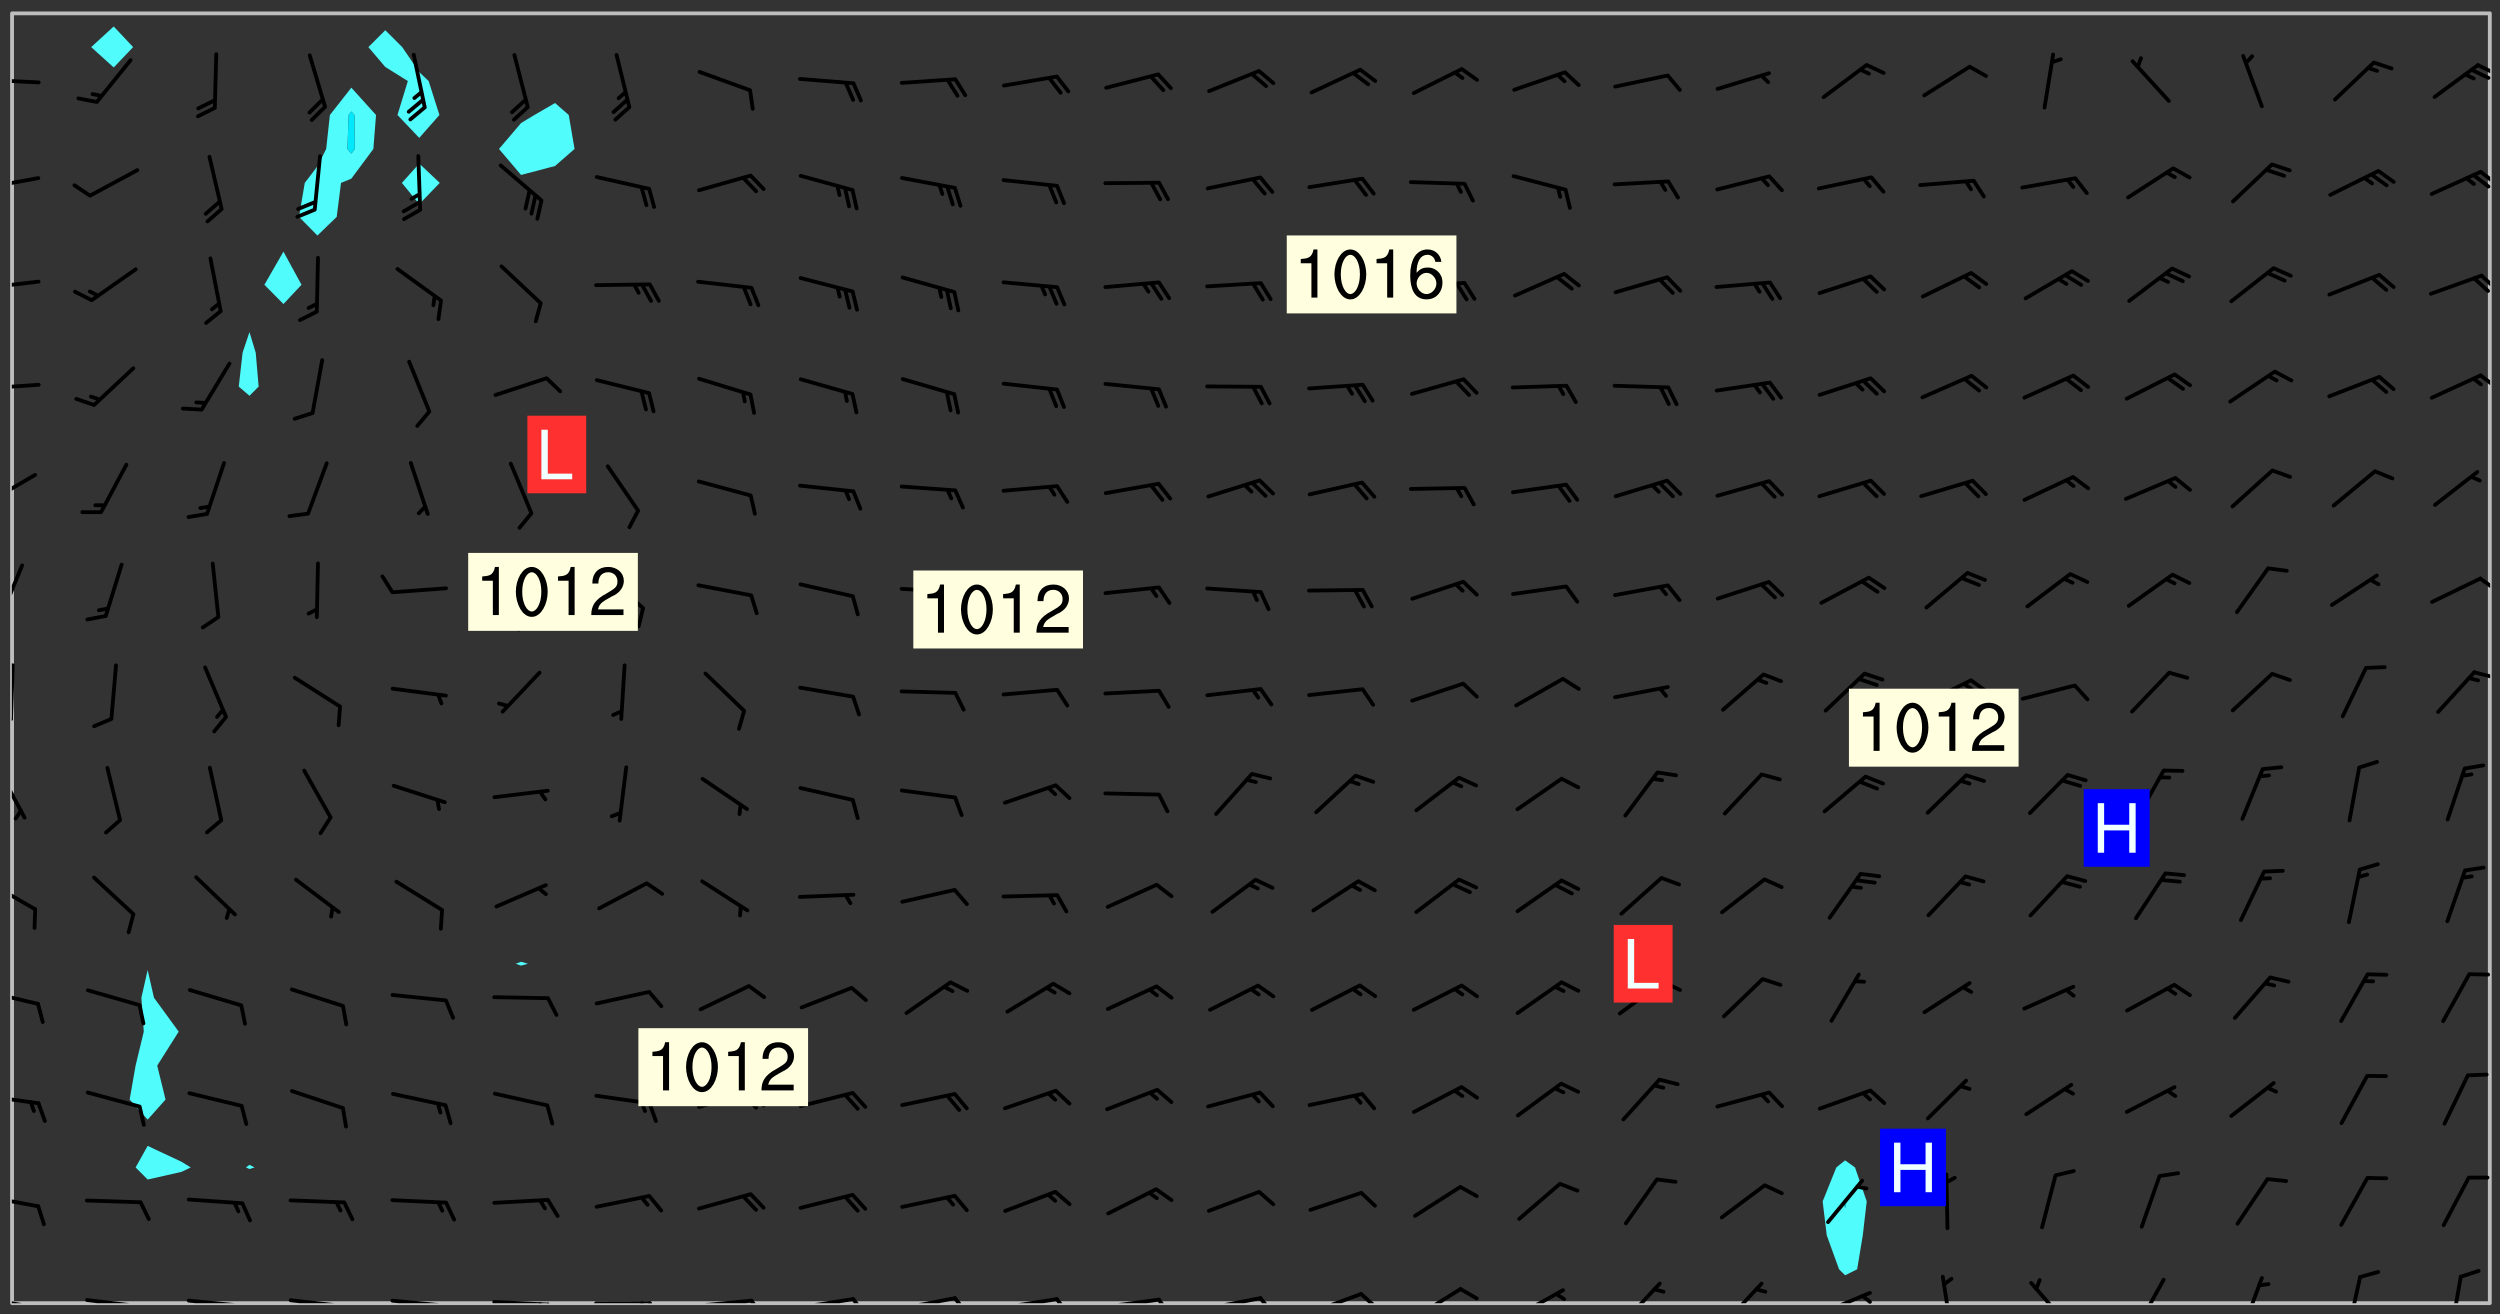 <svg xmlns="http://www.w3.org/2000/svg" role="img" xmlns:xlink="http://www.w3.org/1999/xlink" viewBox="142.45 309.95 326.84 171.84"><rect x="142.45" y="309.95" width="326.84" height="171.84" fill="#333333" stroke="none"/><defs><clipPath id="a"><path d="M144 311.672h1v168.656h-1zm0 0"/></clipPath><clipPath id="b"><path d="M144 311.672h324v168.656H144zm0 0"/></clipPath><clipPath id="c"><path d="M467 311.672h1v168.656h-1zm0 0"/></clipPath><clipPath id="d"><path d="M144 479h4v1.328h-4zm0 0"/></clipPath><clipPath id="e"><path d="M147 480h2v.328h-2zm0 0"/></clipPath><clipPath id="f"><path d="M146 480h2v.328h-2zm0 0"/></clipPath><clipPath id="g"><path d="M153 479h9v1.328h-9zm0 0"/></clipPath><clipPath id="h"><path d="M160 480h2v.328h-2zm0 0"/></clipPath><clipPath id="i"><path d="M159 480h2v.328h-2zm0 0"/></clipPath><clipPath id="j"><path d="M166 479h9v1.328h-9zm0 0"/></clipPath><clipPath id="k"><path d="M173 480h3v.328h-3zm0 0"/></clipPath><clipPath id="l"><path d="M180 479h8v1.328h-8zm0 0"/></clipPath><clipPath id="m"><path d="M187 480h2v.328h-2zm0 0"/></clipPath><clipPath id="n"><path d="M186 480h2v.328h-2zm0 0"/></clipPath><clipPath id="o"><path d="M193 479h9v1.328h-9zm0 0"/></clipPath><clipPath id="p"><path d="M200 480h2v.328h-2zm0 0"/></clipPath><clipPath id="q"><path d="M199 480h2v.328h-2zm0 0"/></clipPath><clipPath id="r"><path d="M206 479h9v1.328h-9zm0 0"/></clipPath><clipPath id="s"><path d="M213 480h3v.328h-3zm0 0"/></clipPath><clipPath id="t"><path d="M212 480h2v.328h-2zm0 0"/></clipPath><clipPath id="u"><path d="M220 480h8v.328h-8zm0 0"/></clipPath><clipPath id="v"><path d="M227 480h2v.328h-2zm0 0"/></clipPath><clipPath id="w"><path d="M226 480h2v.328h-2zm0 0"/></clipPath><clipPath id="x"><path d="M233 479h8v1.328h-8zm0 0"/></clipPath><clipPath id="y"><path d="M240 479h3v1.328h-3zm0 0"/></clipPath><clipPath id="z"><path d="M246 479h9v1.328h-9zm0 0"/></clipPath><clipPath id="A"><path d="M253 479h3v1.328h-3zm0 0"/></clipPath><clipPath id="B"><path d="M260 479h8v1.328h-8zm0 0"/></clipPath><clipPath id="C"><path d="M267 479h3v1.328h-3zm0 0"/></clipPath><clipPath id="D"><path d="M273 479h8v1.328h-8zm0 0"/></clipPath><clipPath id="E"><path d="M280 479h3v1.328h-3zm0 0"/></clipPath><clipPath id="F"><path d="M286 479h9v1.328h-9zm0 0"/></clipPath><clipPath id="G"><path d="M293 479h3v1.328h-3zm0 0"/></clipPath><clipPath id="H"><path d="M300 479h8v1.328h-8zm0 0"/></clipPath><clipPath id="I"><path d="M306 479h4v1.328h-4zm0 0"/></clipPath><clipPath id="J"><path d="M313 478h8v2.328h-8zm0 0"/></clipPath><clipPath id="K"><path d="M320 478h3v2.328h-3zm0 0"/></clipPath><clipPath id="L"><path d="M327 478h7v2.328h-7zm0 0"/></clipPath><clipPath id="M"><path d="M340 478h8v2.328h-8zm0 0"/></clipPath><clipPath id="N"><path d="M345 478h3v2.328h-3zm0 0"/></clipPath><clipPath id="O"><path d="M354 477h6v3.328h-6zm0 0"/></clipPath><clipPath id="P"><path d="M367 477h7v3.328h-7zm0 0"/></clipPath><clipPath id="Q"><path d="M380 478h8v2.328h-8zm0 0"/></clipPath><clipPath id="R"><path d="M385 479h3v1.328h-3zm0 0"/></clipPath><clipPath id="S"><path d="M396 476h2v4.328h-2zm0 0"/></clipPath><clipPath id="T"><path d="M407 477h6v3.328h-6zm0 0"/></clipPath><clipPath id="U"><path d="M421 477h5v3.328h-5zm0 0"/></clipPath><clipPath id="V"><path d="M435 476h4v4.328h-4zm0 0"/></clipPath><clipPath id="W"><path d="M449 476h3v4.328h-3zm0 0"/></clipPath><clipPath id="X"><path d="M462 476h3v4.328h-3zm0 0"/></clipPath><clipPath id="Y"><path d="M144 466h4v2h-4zm0 0"/></clipPath><clipPath id="Z"><path d="M144 452h4v3h-4zm0 0"/></clipPath><clipPath id="aa"><path d="M144 439h4v3h-4zm0 0"/></clipPath><clipPath id="ab"><path d="M144 425h4v5h-4zm0 0"/></clipPath><clipPath id="ac"><path d="M144 410h2v8h-2zm0 0"/></clipPath><clipPath id="ad"><path d="M144 396h1v9h-1zm0 0"/></clipPath><clipPath id="ae"><path d="M144 403h1v3h-1zm0 0"/></clipPath><clipPath id="af"><path d="M465 397h3v2h-3zm0 0"/></clipPath><clipPath id="ag"><path d="M144 383h2v8h-2zm0 0"/></clipPath><clipPath id="ah"><path d="M466 385h2v3h-2zm0 0"/></clipPath><clipPath id="ai"><path d="M144 371h4v5h-4zm0 0"/></clipPath><clipPath id="aj"><path d="M144 360h4v1h-4zm0 0"/></clipPath><clipPath id="ak"><path d="M466 358h2v3h-2zm0 0"/></clipPath><clipPath id="al"><path d="M144 346h4v2h-4zm0 0"/></clipPath><clipPath id="am"><path d="M466 345h2v3h-2zm0 0"/></clipPath><clipPath id="an"><path d="M144 332h4v3h-4zm0 0"/></clipPath><clipPath id="ao"><path d="M466 332h2v3h-2zm0 0"/></clipPath><clipPath id="ap"><path d="M465 332h3v3h-3zm0 0"/></clipPath><clipPath id="aq"><path d="M144 320h4v1h-4zm0 0"/></clipPath><clipPath id="ar"><path d="M466 318h2v2h-2zm0 0"/></clipPath><clipPath id="as"><path d="M465 318h3v3h-3zm0 0"/></clipPath><g id="at" clip-path="url(#clip1)"><path fill="#fff" fill-opacity="0" fill-rule="evenodd" d="M0 0h1000v1000H0zm0 0"/><path fill="#d3d3d3" fill-opacity="0" fill-rule="evenodd" d="M162.152 355.867l-.234.293.059.234.117.172.176.234.293.348.113.059.117-.172.059-.234.176-.176.465-.176h.699l.234.293.289.816.059.176.176.23.352.234.699.699.172.176.234.348.234.41.289.582.41.465.23.234.234.176.117.23.176.293.172 1.164v.234l.059.289.059.117.117.117.348.41.117.172.176.176.176.234.117.172.172.352.059.234.234.406.234-.059-.176.176-.059.93h-.582l-.234-.113-.348.113-.117.117-.059.293-.059.176-.117.172-.465.293-.059.234-.059.113v.645l.059.172v.41l.059.059v.406l.059.406.117.176.059.059.23.641-.059.293v.699l-.059.582v.234l-.059.23-.055.352v1.922l.055.117h.426l-.367.117-.023.352.891 1.168 1.742.539 1.34.359v.539l.09.809.535.715 1.52.27.891-.086.09 1.164.535.18 1.16-.18 2.055-.984 1.16-.363 1.879-.176 1.695-.18-.18.719-1.516.086-1.25.09-.805.27-1.074.809.27.719.535.898-.18.625-.266.809.266 1.078.625.898.805.18 1.25-.18-.266.723.098.504.055.293v.172l.059.293v.406l.176.117.352.117h.406l.293-.176.113-.117.059-.117.117-.23.059-.176.352-.465.23-.176.176-.059.176.059.059.176.117.988.055.469.059.172.117.234.176.059.816.059h.289l.117.234.059.406.059.352v1.105l.117.293.117.348.289.699.176.352.582.754.352.176.172.059.469.234.641.465.348.234.293.176.293.055.23.062.816.348.293.176.113.172.352.352.117.176.523.641v.289l.059.352v.348l.059.352.059.289.117.059.172.059h.176l.582.234.176.117.176.289.176.234.113.234.293.23.117.117v.41l.059.055.289.234.234.117.059.117.117.172.059.117.23.234.059.176.234.059.117.059-.117.113-.059.117v.117l-.117.293-.117.289v.582l.176.117.117.059.059.117.117.117.113.059.176.348.059.352.059.406v.176l-.059.176-.117.699v.172l.117.176.293.293h.406l.176.117.117.172.117.293v.234h-.527l-.23-.234h-.234l-.176.059-.059.699.059.348.117.176.176.41.117.23.289.469.176.055h.523l.234.059.758.641.059.293v.234l.059.059.23.348v.352l-.117.172v.293l.293.289.293.176.172.059.293.176.293.117.582.406.289.234.293.176.219.16.016.012.23.176.641.523.176.234.117.176.176.176.113.172v.641l.117.176.469.117.582.117.234.059.23.113.293.117.113.059.586.352.289.172.176.062.176.055.176.059.699.352.289.176.234.055.289.176.234.117.641.406.293.117.172.059.234.059.41.059.23.059.234.117.059.172-.41.176.469.059.059.293.113.234.176.055.234.059.176.059.406.117.641.234.117.172.059.234v.176l-.059.117-.059.406.234.234.117.059.348.117.641.23.176.117.289.117.176.176.234.465.582 1.105.176.176.348.176.176.117.352.117 1.047.523.234.059.465.113.293.059.465.176.758.582.234.234.348.465.176.176.289.234.816.699.293.176.289.289.293.176.293.289.695.641.176.176.293.234.289.234.469.289.641.582.348.234.234.293.348.348.352.465.934.992.348.406.117.176.234.059.113.117.645.176.23.113.234.059.293.176.23.117.934.699.406.406.234.176.406.176.234.117.816.348.348.234.234.117.293.289.23.117.758.352.352.172.23.059.293.117.234.059.871.176h.816l.469.23.172.059.875.699.465.117.293.059.176.059.23.059.469.059.348.059.352.059.406.059h.293l.172.059v.23l.176.176h.293l.348.059.352.059.699.117h.641l.465-.234.293-.176.172-.117.41-.172.289-.176.934-.465.469-.293.523-.293.465-.172.465-.176 1.051-.465.289-.117.41-.117.289-.117.527-.176 1.516-.699.582-.348.289-.059.293-.059.348-.117.875-.23.352-.117h.113l.234-.059.875-.234.234-.059h.812l.352-.059.816-.117.172-.059.352-.055.293-.059.23-.059.816-.176.176-.059h.348l.234-.059.465-.117.758-.172.234-.059h.348l.41-.117.289-.059 1.285-.059h.289l.41-.059.23-.059h.176l.875-.117h.406l.41-.117h.348l.352-.113.871-.059h1.75l1.047.289.41.117.289.117.352.117.289.117 1.051.172.289.059h.293l.293.059.172.059.41.059.172.059.117.059h.117l.117.059.352.059h.113l.41.066 1.922.395 1.926.395 1.52.449 1.695.719 2.145.805 1.605-.719 1.43-.805 1.16-1.078 1.25-.449 3.035-.719 1.875-.359 2.145-1.348 2.234-1.254 2.5-1.258 1.695-.449 1.785-.18 1.16-.27.625.539 1.34-.27.715-.988.984-1.344.445-.18.805-.359 1.875-.539 1.785-.449 1.25-.27 1.16-.09 1.699-.09 1.961-.27 1.25-.09h.539l.625-.09h.891l2.145-.18 2.41-.18 2.59-.09 1.695.18 1.609.09 1.43.359 1.16.719 1.875.988 1.16 1.527.266.715.629.09.355.898.535.539.535 1.527 1.074.359h.535l-.805.535.09 1.707.715 2.695.891.805.895.988.715 1.258 1.785.539 1.52-.18.355 1.344 1.609-.805.98-.539.27.27.316-.215.219-.145.801.449.449-.359h.355l.535-.27.539-.719.535-.27.625-.988 1.16.449.84.371 1.395.617 1.695-.18h1.605l1.785.09.18-1.707.535-1.344.805.27.492.848.402.406-.09.539v.359l.715.449.711-.27h1.43l.359.988.445 1.258.715 1.344 1.25.629 1.695.629.715-.18.18-.539.98-.09.449.359.086 1.258-.266.629-.535.18v.539l.715.984.266.539.984.988.801 1.078-.266.359-.09.898-.625 2.332-.355 2.066-.09 1.793-.18.719-.09.539v1.438l-.98 1.883-.359 1.707-.535.898-.805 1.168-.266.539 2.055 1.254.086.359-.355.539-.09-.18v.809l.09 1.438-.445.715-1.074.094-.266.715.535.898.805.719 1.16.809 1.34.27.445.359-.355.449-1.789-.09-1.25-.449-.715-.719-.625-.09-.176 3.59-.188 1.309h89.359V311.703h-55.27v49.082l.762.125 3.289.543 2.023 2.836v2.754l2.352.332 2.348.332h4.051l-1.379 4.16-2.023.707-2.023.703-.543.344-2.594 1.617-.188.117-2.023-2.078-.73-2.742-2.672-2.078-1.375-3.5-.066-.082-1.957-2.672 2.75-1.418v-49.082H294.422v91.414l.117.031.133.012.074.074.105.047.09.059.086.059.09.059.297.297.059.09.031.117.027.117.016.137-.031.117-.059.09-.059.086-.043.105-.047.102-.027.121v.145l.176.27.148.148.074.086.074.074.043.105.062.09.059.086.043.105.059.09.047.102.043.105.059.086.117.18.074.074.062.086.059.09.043.105.059.09.059.086.062.09.059.09.043.102.117.18.074.074.059.086.074.074.09.059.105.047h.148l.133-.016.133.016.102-.047.074-.074.047-.102-.016-.133v-.148l-.047-.105-.027-.117-.047-.102-.027-.121-.043-.102-.062-.09-.043-.102-.043-.105-.031-.117-.016-.133-.012-.137.086-.059.059-.086.121-.031.043.105.016.133v.117l.059.102.059.09.09.059.148.148.059.09.043.105-.012.102.086.059.105.047.086.059.09.059.074.074-.117.027-.105.047-.086.059-.074.074-.059.09-.062.086-.027.121-.047.102-.043.105-.031.117-.012.133-.016.133v.148l.027.117.047.105.043.102.059.09.074.074.09.059.074.074.09.059.059.09.043.105.047.102.117.031.133.016h.148l.117-.031.105.043.043.105.047.102.027.121L299.5 410l.027.117.031.121.027.117.105.043.102.047.133-.016.148.148.062.086.074.074.07.074.09.062.105.043.102.043.117.031.137.016.117-.031.074-.074.027-.117-.012-.133-.031-.121-.027-.117.043-.105h.117l.09.062.117.027h.148l.133.016h.148l.133.016.133-.016h.148l.133-.016.133-.012.137.012.117-.027.133-.016.191-.059-.059.176-.016.133-.027.121-.016.133-.059.086-.133.016-.105.047-.105.043-.117.031-.117.027-.266.031h-.148l-.133.016-.074.074.059.086.148.148.117.18.074.07.09.062.09.059.086.059.09.059.102.043.105.062.105.043.086.059.105.047.102.043.18.117.059.09-.043.102-.047.105.016.133.223.223.059.09.043.102.031.121.043.102.016.133.031.117.012.137.031.117.148.148.102.043.105.043.117.031.133.016.137.016h.117l.117-.031.09-.059.043-.105.047-.102.043-.105.031-.117.012-.133v-.148l-.012-.133-.016-.133-.031-.117-.043-.105-.047-.105-.043-.102-.043-.105-.016-.133.016-.133.027-.117.031-.117.027-.121.047-.102.09-.059.086-.062.074-.074.09-.059.223-.223.059-.086.074-.074.117-.18.059-.086v-.148l-.074-.074-.102-.047-.105-.043-.102-.043-.059-.09-.047-.105-.027-.117.09-.059.117-.031.102-.043.18-.117.148-.148.012-.133-.012-.105-.09-.059-.133.016h-.148l-.133.016-.133-.016-.121-.031-.086-.059-.074-.074-.059-.09-.062-.086-.117-.18-.059-.086.031-.121.086-.059.121-.031.059-.086v-.121l-.031-.117-.059-.09-.059-.086-.047-.105-.027-.117-.016-.133.059-.09.074-.074.09-.059.117-.18.074-.074.059-.086.148-.148.121-.031.133-.016.133.016.074.074.043.105.016.133-.031.117-.117.031-.133.012-.148.148-.043.105-.047.102-.027.121-.031.117v.148l.031.117.043.105.059.09.074.07.074.074.117.031.121.027.117-.027.133-.016h.117l.09.059.074.074.047.105.059.086.102.047.133.016.105.043.086.059-.012.105-.074.074-.18.117-.059.09-.09.059-.07.074-.074.074-.062.09-.027.117-.016.133.016.133-.016.133v.148l.016.133.027.117.031.121.074.074.09.059.086.059.09.059.117.031v.086l-.102.047-.09.059-.266.031-.117.027h-.148l-.105.043-.102.047-.059.09-.062.234-.012.133-.031.121-.016.133v.293l-.012.133.012.137.016.133.133.016.133.012.121.031.086.059.074.074.047.105.043.102.016.133v.445l-.016.133v.445l.031.266.027.117.016.133.031.117.086.211.031.266v.148l-.031.117-.027.117-.031.121-.027.117-.031.117-.031.121-.012.133-.016.133.09.059.117-.031.102.016.047.105-.031.266v.441l-.043.105-.047.105-.043.102-.043.105-.059.086-.031.121-.043.117-.031.117-.016.133.016.133.059.09.105.047.086.059.059.086-.012.137-.031.117-.043.102v.445l-.016.133v.148l-.031.117-.043.105-.027.117-.047.105-.043.102-.031.121-.027.117-.031.133-.031.117-.027.117-.043.105-.031.117-.031.121-.012.133-.016.133v.297l.027.117v.148l.047.398.027.117.059.09.121.031h.148l.133-.016.059.09v.117l-.059.09-.09.059-.102.043-.105.047-.09.059-.086.059-.137.016-.117-.031-.133-.016-.102.047-.062.086-.012.137-.016.133-.031.117-.027.117-.016.133-.031.121v.297l.016.133.031.117v.148l.012.133v.148l-.027.117-.047.102-.027.121-.031.117-.059.09-.074.074-.102.043-.105.047-.117.027-.121.031-.102-.047.059-.086.105-.047.027-.117.031-.117.027-.121.031-.117v-.148l.016-.133-.031-.117-.043-.105-.105.016-.074.074-.102.043-.09.062-.074.074-.043.102-.016.133-.031.117L304.25 426l-.031.117-.027.117-.031.121-.027.117-.031.117-.043.105-.09.059h-.09l-.117-.031-.031-.086.016-.137-.031-.117v-.148l-.012-.133v-.148l-.062-.234-.027-.121-.043-.102-.047-.105-.059-.086-.059-.09-.043-.105-.062-.086-.148-.148-.07-.074-.105-.047-.105-.043-.102-.043-.297-.297-.09-.074-.086-.059-.105-.043-.09-.062-.086-.059-.105-.043-.09-.059-.086-.062-.074-.07-.105-.047-.086-.059-.105-.043-.09-.062-.102-.043-.105-.043-.086-.059-.105-.047-.105-.043-.102-.047-.09-.059-.102-.043-.105-.043-.09-.062-.117-.027-.133-.016-.133.016H299.75l-.133.016-.117-.031-.09-.059-.074-.074-.09-.059-.102-.047h-.148l-.121-.027-.102-.043-.074-.074-.117-.18-.09-.059-.102-.043-.09-.062-.105-.043-.09-.059-.086-.059-.105-.047-.059-.086-.059-.09-.043-.105-.047-.102-.074-.074-.086-.059-.074-.074-.09-.059-.223-.223-.043-.105-.031-.266.105-.043h.145l.105.043.074.074.09.059.086.059.105.047.09.059.148.148.07.074.148.148.062.086.074.074.086.059.074.074.09.062.09.059.086.059.27.176.102.047.105.043.102.043.047-.074.059-.086.074-.074.07-.074.105.043.074.074.059.09.043.102.047.105.043.105.121.027.117-.027.074-.09.043-.105.059-.09.074-.074.105-.043.117-.027.133.012.09.059.148.148.059.09.043.105.047.102.043.105.043.102.105.047.105.043.133.016.086-.059.059-.09.074-.074.105-.043.117.027.105.047.102.043.105.043.102.047.18.117v.117l-.016.133.016.133.016.137.059.086.102.047.121.027.117.031h.148l.117-.031.059-.09.18-.117.059-.09.074-.074.059-.086.117-.18.18-.117.117.031.09.059.043.074-.016.133v.117l.09.059h.148l.133-.016.133-.012.266-.031.105-.043.117-.031.121-.027.074-.074.07-.074.062-.09-.016-.105-.047-.102-.102-.043-.105-.016-.117.027-.266.031h-.148l-.074-.074-.09-.059-.117-.031-.117-.027-.133-.016h-.148l-.133.016h-.297l-.105-.047-.148-.148-.043-.102-.059-.09.223-.223.086-.059.105-.043.117-.031.133-.016.133.016.137.016.102.043.133-.012.09-.062.102-.043.062-.09-.047-.102-.09-.059-.117-.031-.102-.043-.059-.09-.062-.09v-.117l.016-.133.105-.047.074-.07v-.121l-.09-.059-.031-.117.09-.059.074-.074.043-.105.059-.09.047-.102.016-.133v-.148l-.047-.105-.043-.102-.09-.059-.133-.016-.102-.043-.137-.016-.117-.031h-.445l-.133-.016-.133-.012-.133-.016-.117-.031h-.148l-.133-.016-.133-.012-.266-.031-.121-.043-.086-.059-.074-.074v-.148l.012-.133.105-.047.102-.043.133-.016h.152l.133-.016h.293l.121.031.102.043.09.059.234.062.121-.047.09-.059.102-.043.133-.016.105.043.102.047.133.012.121-.027h.145l.121-.031.117-.027.105-.047.074-.074.086-.059.148-.148.059-.086.047-.105.027-.117.016-.105-.102-.043-.09-.059-.117-.031-.105-.043-.09-.062-.074-.086-.074-.074-.102-.043-.105-.047-.102-.043-.059-.09-.047-.102-.086-.211-.062-.086-.059-.09-.074-.074-.086-.059h-.27l-.117.031-.09.059-.102.043-.133.016-.105-.016-.027-.117-.062-.09-.117-.031-.102-.043-.148-.148-.031-.117-.016-.105.074-.074.18-.117.117-.027.117-.031.137.016.102.043.105.043.102.047.105.043.117.031.133.016.117.027.133.016.105-.016.09-.059-.074-.074-.105-.043-.074-.074-.074-.09-.148-.148-.086-.059-.09-.059-.074-.074-.09-.059-.102-.047-.121-.027-.102-.047-.105-.043-.117-.031-.102-.043-.121-.031h-.148l-.117.031-.105.043-.086.062-.18.117-.086.059-.09.059-.105.047-.086.059-.105.043-.102.043-.105.047-.074.074-.059.09-.059.086-.047.105-.059.086-.074.074-.133-.012-.117-.031h-.117l-.074.074-.09.059-.074.074-.09.059-.086.059-.105.047-.102.043-.137.016-.102-.043-.148-.148-.105-.047h-.086l-.105.047-.102.043-.121.031-.117-.031-.074-.074v-.117l.031-.121.074-.07.059-.09.074-.074.117-.031.105-.043h.293l.133-.016.137-.016.102-.043.09-.059.102-.047.09-.059.133-.012.09.059.133.012.09-.059.086-.059.105-.043.09-.059.086-.062.09-.059.148-.148.059-.086.059-.09.105-.043.133-.016.117.027.121.031.059-.059.059-.09.031-.266.027-.117.105.012.133.016.102-.043.09-.059.059-.09.074-.074.059-.09.047-.102.012-.133-.012-.133-.047-.105-.148-.148-.059-.09-.059-.086-.043-.105v-.445l.016-.133v-.148l.012-.133-.059-.059-.09.059-.102-.043-.18-.117-.086-.059-.062-.09-.059-.09-.074-.074-.086-.059-.121.031-.102.012-.105.047-.086.059-.105.043-.148.148-.09.059-.086.059-.09.062-.105.043-.133.016v-.121l.105-.043.117-.031.074-.07.043-.105v-.148l-.027-.117-.148-.148-.133-.016h-.148l-.117.031-.105.043-.102.043-.09.062-.117.027-.074-.074.012-.133-.043-.102-.043-.105-.09-.059-.117.027-.121.031-.117.031-.102.043-.121.031-.102.043-.105.043-.09.059-.102.016v-.117l.016-.133-.059-.09-.074.043-.148.148-.059.09-.074.074-.047.105-.043.102-.074.074-.059.09-.074.074-.059.086-.074.074-.09.062-.074.07-.074.074-.102.016-.133.016-.105-.043v-.121l.148-.148.043-.102.059-.09.047-.102.043-.105.059-.09.031-.117.043-.102.031-.121.027-.117.047-.105.043-.102.043-.105.074-.07.09-.062.09-.059.102-.043h.297l.266-.031.105-.043-.074-.074-.117-.031-.105-.043-.09-.059-.102-.047-.09-.059-.102-.043-.105-.043-.09-.062-.086-.059-.105-.043-.102-.043-.121-.031-.117-.031-.102-.043L297.5 410.25l-.102-.043-.09-.059-.043-.105-.016-.133.102-.043.133-.016.137.016.133-.016.102-.043.059-.09.016-.105-.09-.059-.074-.074-.102-.043-.09-.059-.148-.148-.043-.105-.016-.133v-.293l-.059-.09-.09-.059-.074-.074-.043-.105-.031-.117-.059-.09-.074-.074-.117-.027-.074-.074-.09-.059-.09-.062-.086-.059-.074-.074-.059-.086-.047-.105-.086-.059-.148-.148-.195-.059-.133.016-.102.043-.074.074-.047.102-.043.105-.059.09-.059.086-.297.297-.09.059h-.086l-.062-.086-.043-.105.031-.117.059-.09.027-.117-.012-.133-.09-.062-.105.047-.117.027-.117.031-.27.176-.102.047-.117.027-.105.047-.09.059-.102.043-.059-.086-.047-.105.016-.133.047-.105.07-.074.074-.07.059-.09v-.148l-.043-.105h-.238l-.102.047-.031.117-.027.117-.031.121-.074.043-.133.016-.074-.047-.043-.102-.043-.105-.047-.102-.043-.105-.121.031-.102.043-.133.016-.117.031-.105.043-.09.059-.102.047-.121.027-.133.016-.102-.043-.059-.09-.047-.105-.043-.102-.043-.105v-.117l.059-.09.086-.059.18-.117.102-.047.105-.043.105-.059.102-.043.09-.062.102-.043.105-.059.102-.047.09-.059.105-.043.102-.043.09-.062.102-.043.137-.016.117.031.102.043.121.031.102.043.105.047.102.043.105.043.102.047.105.043.102.043.105.047.086.059.105.043.117.031.105.043.102.047.09.059.105.043.102.043.105.047.117.027.102.047.121.027h.148l.086-.059.016-.102.059-.09-.027-.117-.074-.074-.117-.18-.074-.074-.09-.074-.18-.117-.086-.059-.105-.043-.102-.047-.27-.176-.059-.09-.074-.074-.059-.09-.043-.102-.031-.117-.016-.137v-.562l-.012-.133-.016-.133-.031-.117-.016-.133-.012-.133-.031-.121-.223-.223-.059-.086-.016-.105.031-.117.133-.016v-91.414H172.992v1.453l-.059.234-.352 1.051-.172.523-.117.348-.176.41-.117.172-.234.293-.23.059h-.352l-.117.059-.23.406v.293l.117.176.23.23.117.234.641.758.293.465.176.234.23.352.234.348.641.816.176.465.172.41.117.695.176.469.117 1.398.059.465v.875l.117 1.047v4.781l-.059.465-.352 1.281-.176.523-.113.41-.352.93L172.934 336l-.234.582-.117.176-.172.348-.176.406-.352.816-.059.293-.113.293-.117.289-.059.176-.117.875-.059.406-.059.117-.059.176-.059.172-.23.527-.117.172v.234l-.117.234-.059.172-.176.586v.289l-.059.176v.293l-.059.113-.059.527v.172l-.055.234v2.621l-.176.816-.117.176-.176.234-.117.172-.113.234-.586.934-.23.289-.293.465-.176.234-.289.352-.352.699-.113.23-.176.41-.176.23-.406.527-.816.699-.293.172-.289.234-.176.117-.176.176-.523.406-.527.176-.172.176-.234.055-.641.176h-.758m12.211 31.023l-1.074.449.359.895 1.25-.715.445-.539-.98-.09"/><path fill="#d3d3d3" fill-opacity="0" fill-rule="evenodd" d="M201.508 416.598h-.895l.449.629.98.359.805-.09.445-.988-.176.09-.715-.355-.895.355m154.621 59.07l-.059-.523v-.293l.113-.293.059-.23.469-.469h.113l.117-.113.117-.059h.176l.234-.059h.348l.234.059.117.059.23.172.059.176.117.582v.293l-.117.176-.172.289-.176.176-.527.523-.23.234-.117.059h-.176l-.117-.059-.406-.293-.176-.117-.117-.059-.059-.113-.055-.117m6.641-10.957l-.059-.172v-1.109l.059-.172.176-.059.172-.059h.176l.234-.059.117.059.059.699-.059.172-.117.176-.117.059-.234.523-.113.059h-.234l-.059-.117m9.613-14.391l-.117-.176v-.699l.293-.875.117-.172.176-.352.113-.23.117-.293.352-.758.117-.23.172-.234h.176l.117-.059h.641l.117.059.234.234.172.113.352.293.117.117.113.176v.113l.117.059.117.117v.699l-.059.176v.23l-.059.176-.348 1.051-.117.23-.117.234-.117.059-.23.234-.641.289h-.875l-.41-.117-.641-.465"/><path fill="none" stroke="#bebebe" stroke-linecap="round" stroke-linejoin="round" stroke-miterlimit="10" stroke-width=".5" d="M467.957 311.695H144.027v168.625h323.93v-168.625"/><g clip-path="url(#a)"><path fill="#fff" fill-opacity="0" fill-rule="evenodd" d="M144 475.891v4.438h.004H144V311.672h.004H144v164.219"/></g><g clip-path="url(#b)"><path fill="#fff" fill-opacity="0" fill-rule="evenodd" d="M144.004 480.328V311.672h13.312v1.734l-2.945 2.703 2.945 2.66 2.539-2.66-2.539-2.703v-1.734h4.438v125.09l-.82 3.621.312 4.438-1.07 4.441-.777 4.438 2.355 2.625v3.434l-1.574 2.816 1.574 1.582 4.438-1.004 1.195-.578-1.195-.734-4.438-2.082v-3.434l2.34-2.625-1.09-4.438 2.809-4.441-3.234-4.438-.824-3.621V311.672h13.312v41.691l-.902 2.691-.5 4.438 1.402 1.199v100.539l-.461.344.461.211.668-.211-.668-.344V361.691l1.199-1.199-.383-4.438-.816-2.691v-41.691h4.441v31.176l-2.492 4.332 2.492 2.516 2.363-2.516-2.363-4.332v-31.176h8.875v9.738l-2.805 3.574-.484 4.441-1.148 2.273-1.652 2.164-.75 4.438 2.402 2.441 2.523-2.441.562-4.438 1.352-.562 2.879-3.875.348-4.441-3.227-3.574v-9.738h4.438v2.227l-2.211 2.211 2.211 2.598 2.949 1.84-1.355 4.438 2.848 2.996v3.352l-2.273 2.531 2.273 2.777 2.68-2.777-2.68-2.531v-3.352l2.637-2.996-1.41-4.438-1.227-1.164-2.227-3.273-2.215-2.211v-2.227h22.195v11.746l-2.699 1.566-1.742 1.051-2.887 3.391 2.887 3.398V435.688l-.703.258.703.246.902-.246-.902-.258V332.824l4.441-1.172 2.551-2.227-.758-4.441-1.793-1.566v-11.746h168.656v149.977l-1.145.926-1.789 4.441.535 4.438 1.609 4.438.789.785 1.578-.785.734-4.438.516-4.438-1.531-4.441-1.297-.926V311.672h84.324v168.656H144.004"/></g><path fill="#50fcfc" fill-rule="evenodd" d="M157.316 318.77l-2.945-2.66 2.945-2.703 2.539 2.703-2.539 2.66m4.438 137.555l-2.355-2.625.777-4.438 1.07-4.441-.312-4.438.82-3.621.824 3.621 3.234 4.438-2.809 4.441 1.09 4.438-2.34 2.625m0 7.832l-1.574-1.582 1.574-2.816 4.438 2.082 1.195.734-1.195.578-4.438 1.004m13.312-102.465l-1.402-1.199.5-4.438.902-2.691.816 2.691.383 4.438-1.199 1.199m0 101.094l-.461-.211.461-.344.668.344-.668.211m4.441-113.09l-2.492-2.516 2.492-4.332 2.363 4.332-2.363 2.516m4.438-8.953l-2.402-2.441.75-4.438 1.652-2.164 1.148-2.273.484-4.441 2.805-3.574v3.121l-.355.453-.156 4.441.512.605.449-.605-.039-4.441-.41-.453v-3.121l3.227 3.574-.348 4.441-2.879 3.875-1.352.562-.562 4.438-2.523 2.441"/><path fill="#00e8fc" fill-rule="evenodd" d="M188.383 330.031l-.512-.605.156-4.441.355-.453.41.453.039 4.441-.449.605"/><path fill="#50fcfc" fill-rule="evenodd" d="M192.82 318.707l-2.211-2.598 2.211-2.211 2.215 2.211 2.227 3.273 1.227 1.164 1.41 4.438-2.637 2.996-2.848-2.996 1.355-4.438-2.949-1.84m4.441 17.934l-2.273-2.777 2.273-2.531 2.68 2.531-2.68 2.777m13.312-3.816l-2.887-3.398 2.887-3.391 1.742-1.051 2.699-1.566 1.793 1.566.758 4.441-2.551 2.227-4.441 1.172m0 103.367l-.703-.246.703-.258.902.258-.902.246m170.699 35.262l-.535-4.438 1.789-4.441 1.145-.926v5.023l-.191.344.191.887.184-.887-.184-.344v-5.023l1.297.926 1.531 4.441-.516 4.438-.734 4.438-1.578.785-.789-.785-1.609-4.438"/><path fill="#00e8fc" fill-rule="evenodd" d="M383.672 467.902l-.191-.887.191-.344.184.344-.184.887"/><g clip-path="url(#c)"><path fill="#fff" fill-opacity="0" fill-rule="evenodd" d="M467.996 480.328H468V311.672h-.004H468v168.656h-.004"/></g><g clip-path="url(#d)"><path fill="none" stroke="#000" stroke-linecap="round" stroke-linejoin="round" stroke-miterlimit="10" stroke-width=".5" d="M147.449 480.996l-6.898-1.336"/></g><g clip-path="url(#e)"><path fill="none" stroke="#000" stroke-linecap="round" stroke-linejoin="round" stroke-miterlimit="10" stroke-width=".5" d="M147.449 480.996l.719 2.348"/></g><g clip-path="url(#f)"><path fill="none" stroke="#000" stroke-linecap="round" stroke-linejoin="round" stroke-miterlimit="10" stroke-width=".5" d="M146.445 480.801l.359 1.176"/></g><g clip-path="url(#g)"><path fill="none" stroke="#000" stroke-linecap="round" stroke-linejoin="round" stroke-miterlimit="10" stroke-width=".5" d="M160.805 480.746l-6.977-.832"/></g><g clip-path="url(#h)"><path fill="none" stroke="#000" stroke-linecap="round" stroke-linejoin="round" stroke-miterlimit="10" stroke-width=".5" d="M160.805 480.746l.887 2.285"/></g><g clip-path="url(#i)"><path fill="none" stroke="#000" stroke-linecap="round" stroke-linejoin="round" stroke-miterlimit="10" stroke-width=".5" d="M159.789 480.625l.445 1.141"/></g><g clip-path="url(#j)"><path fill="none" stroke="#000" stroke-linecap="round" stroke-linejoin="round" stroke-miterlimit="10" stroke-width=".5" d="M174.129 480.668l-6.996-.68"/></g><g clip-path="url(#k)"><path fill="none" stroke="#000" stroke-linecap="round" stroke-linejoin="round" stroke-miterlimit="10" stroke-width=".5" d="M174.129 480.668l.934 2.27"/></g><g clip-path="url(#l)"><path fill="none" stroke="#000" stroke-linecap="round" stroke-linejoin="round" stroke-miterlimit="10" stroke-width=".5" d="M187.438 480.715l-6.984-.773"/></g><g clip-path="url(#m)"><path fill="none" stroke="#000" stroke-linecap="round" stroke-linejoin="round" stroke-miterlimit="10" stroke-width=".5" d="M187.438 480.715l.906 2.281"/></g><g clip-path="url(#n)"><path fill="none" stroke="#000" stroke-linecap="round" stroke-linejoin="round" stroke-miterlimit="10" stroke-width=".5" d="M186.422 480.602l.453 1.141"/></g><g clip-path="url(#o)"><path fill="none" stroke="#000" stroke-linecap="round" stroke-linejoin="round" stroke-miterlimit="10" stroke-width=".5" d="M200.758 480.66l-6.996-.664"/></g><g clip-path="url(#p)"><path fill="none" stroke="#000" stroke-linecap="round" stroke-linejoin="round" stroke-miterlimit="10" stroke-width=".5" d="M200.758 480.66l.941 2.266"/></g><g clip-path="url(#q)"><path fill="none" stroke="#000" stroke-linecap="round" stroke-linejoin="round" stroke-miterlimit="10" stroke-width=".5" d="M199.742 480.566l.469 1.133"/></g><g clip-path="url(#r)"><path fill="none" stroke="#000" stroke-linecap="round" stroke-linejoin="round" stroke-miterlimit="10" stroke-width=".5" d="M214.086 480.5l-7.02-.34"/></g><g clip-path="url(#s)"><path fill="none" stroke="#000" stroke-linecap="round" stroke-linejoin="round" stroke-miterlimit="10" stroke-width=".5" d="M214.086 480.5l1.043 2.219"/></g><g clip-path="url(#t)"><path fill="none" stroke="#000" stroke-linecap="round" stroke-linejoin="round" stroke-miterlimit="10" stroke-width=".5" d="M213.062 480.449l.523 1.109"/></g><g clip-path="url(#u)"><path fill="none" stroke="#000" stroke-linecap="round" stroke-linejoin="round" stroke-miterlimit="10" stroke-width=".5" d="M227.402 480.32l-7.027.02"/></g><g clip-path="url(#v)"><path fill="none" stroke="#000" stroke-linecap="round" stroke-linejoin="round" stroke-miterlimit="10" stroke-width=".5" d="M227.402 480.32l1.16 2.164"/></g><g clip-path="url(#w)"><path fill="none" stroke="#000" stroke-linecap="round" stroke-linejoin="round" stroke-miterlimit="10" stroke-width=".5" d="M226.383 480.32l.578 1.082"/></g><g clip-path="url(#x)"><path fill="none" stroke="#000" stroke-linecap="round" stroke-linejoin="round" stroke-miterlimit="10" stroke-width=".5" d="M240.703 479.996l-6.996.664"/></g><g clip-path="url(#y)"><path fill="none" stroke="#000" stroke-linecap="round" stroke-linejoin="round" stroke-miterlimit="10" stroke-width=".5" d="M240.703 479.996l1.352 2.047"/></g><g clip-path="url(#z)"><path fill="none" stroke="#000" stroke-linecap="round" stroke-linejoin="round" stroke-miterlimit="10" stroke-width=".5" d="M253.992 479.785l-6.941 1.09"/></g><g clip-path="url(#A)"><path fill="none" stroke="#000" stroke-linecap="round" stroke-linejoin="round" stroke-miterlimit="10" stroke-width=".5" d="M253.992 479.785l1.473 1.961"/></g><g clip-path="url(#B)"><path fill="none" stroke="#000" stroke-linecap="round" stroke-linejoin="round" stroke-miterlimit="10" stroke-width=".5" d="M267.285 479.668l-6.898 1.324"/></g><g clip-path="url(#C)"><path fill="none" stroke="#000" stroke-linecap="round" stroke-linejoin="round" stroke-miterlimit="10" stroke-width=".5" d="M267.285 479.668l1.539 1.91"/></g><g clip-path="url(#D)"><path fill="none" stroke="#000" stroke-linecap="round" stroke-linejoin="round" stroke-miterlimit="10" stroke-width=".5" d="M280.625 479.797l-6.945 1.066"/></g><g clip-path="url(#E)"><path fill="none" stroke="#000" stroke-linecap="round" stroke-linejoin="round" stroke-miterlimit="10" stroke-width=".5" d="M280.625 479.797l1.465 1.965"/></g><g clip-path="url(#F)"><path fill="none" stroke="#000" stroke-linecap="round" stroke-linejoin="round" stroke-miterlimit="10" stroke-width=".5" d="M293.949 479.859l-6.965.938"/></g><g clip-path="url(#G)"><path fill="none" stroke="#000" stroke-linecap="round" stroke-linejoin="round" stroke-miterlimit="10" stroke-width=".5" d="M293.949 479.859l1.43 1.992"/></g><g clip-path="url(#H)"><path fill="none" stroke="#000" stroke-linecap="round" stroke-linejoin="round" stroke-miterlimit="10" stroke-width=".5" d="M307.23 479.664l-6.898 1.332"/></g><g clip-path="url(#I)"><path fill="none" stroke="#000" stroke-linecap="round" stroke-linejoin="round" stroke-miterlimit="10" stroke-width=".5" d="M307.23 479.664l1.543 1.906"/></g><g clip-path="url(#J)"><path fill="none" stroke="#000" stroke-linecap="round" stroke-linejoin="round" stroke-miterlimit="10" stroke-width=".5" d="M320.395 479.121l-6.598 2.418"/></g><g clip-path="url(#K)"><path fill="none" stroke="#000" stroke-linecap="round" stroke-linejoin="round" stroke-miterlimit="10" stroke-width=".5" d="M320.395 479.121l1.828 1.637"/></g><g clip-path="url(#L)"><path fill="none" stroke="#000" stroke-linecap="round" stroke-linejoin="round" stroke-miterlimit="10" stroke-width=".5" d="M333.395 478.477l-5.969 3.707"/></g><path fill="none" stroke="#000" stroke-linecap="round" stroke-linejoin="round" stroke-miterlimit="10" stroke-width=".5" d="M333.395 478.477l2.121 1.23"/><g clip-path="url(#M)"><path fill="none" stroke="#000" stroke-linecap="round" stroke-linejoin="round" stroke-miterlimit="10" stroke-width=".5" d="M346.797 478.625l-6.145 3.41"/></g><g clip-path="url(#N)"><path fill="none" stroke="#000" stroke-linecap="round" stroke-linejoin="round" stroke-miterlimit="10" stroke-width=".5" d="M345.906 479.121l1.027.668"/></g><g clip-path="url(#O)"><path fill="none" stroke="#000" stroke-linecap="round" stroke-linejoin="round" stroke-miterlimit="10" stroke-width=".5" d="M359.441 477.762l-4.801 5.133"/></g><path fill="none" stroke="#000" stroke-linecap="round" stroke-linejoin="round" stroke-miterlimit="10" stroke-width=".5" d="M358.742 478.508l1.184.32"/><g clip-path="url(#P)"><path fill="none" stroke="#000" stroke-linecap="round" stroke-linejoin="round" stroke-miterlimit="10" stroke-width=".5" d="M372.754 477.762l-4.797 5.137"/></g><path fill="none" stroke="#000" stroke-linecap="round" stroke-linejoin="round" stroke-miterlimit="10" stroke-width=".5" d="M372.055 478.508l1.188.316"/><g clip-path="url(#Q)"><path fill="none" stroke="#000" stroke-linecap="round" stroke-linejoin="round" stroke-miterlimit="10" stroke-width=".5" d="M386.914 478.98l-6.488 2.699"/></g><g clip-path="url(#R)"><path fill="none" stroke="#000" stroke-linecap="round" stroke-linejoin="round" stroke-miterlimit="10" stroke-width=".5" d="M385.973 479.371l.945.781"/></g><g clip-path="url(#S)"><path fill="none" stroke="#000" stroke-linecap="round" stroke-linejoin="round" stroke-miterlimit="10" stroke-width=".5" d="M396.441 476.859l1.09 6.941"/></g><path fill="none" stroke="#000" stroke-linecap="round" stroke-linejoin="round" stroke-miterlimit="10" stroke-width=".5" d="M396.602 477.867l.98-.734"/><g clip-path="url(#T)"><path fill="none" stroke="#000" stroke-linecap="round" stroke-linejoin="round" stroke-miterlimit="10" stroke-width=".5" d="M407.996 477.676l4.609 5.305"/></g><path fill="none" stroke="#000" stroke-linecap="round" stroke-linejoin="round" stroke-miterlimit="10" stroke-width=".5" d="M408.668 478.449l.438-1.145"/><g clip-path="url(#U)"><path fill="none" stroke="#000" stroke-linecap="round" stroke-linejoin="round" stroke-miterlimit="10" stroke-width=".5" d="M425.316 477.254l-3.398 6.152"/></g><g clip-path="url(#V)"><path fill="none" stroke="#000" stroke-linecap="round" stroke-linejoin="round" stroke-miterlimit="10" stroke-width=".5" d="M438.16 477.035l-2.457 6.586"/></g><path fill="none" stroke="#000" stroke-linecap="round" stroke-linejoin="round" stroke-miterlimit="10" stroke-width=".5" d="M437.801 477.996l1.219-.164"/><g clip-path="url(#W)"><path fill="none" stroke="#000" stroke-linecap="round" stroke-linejoin="round" stroke-miterlimit="10" stroke-width=".5" d="M451.004 476.898l-1.516 6.859"/></g><path fill="none" stroke="#000" stroke-linecap="round" stroke-linejoin="round" stroke-miterlimit="10" stroke-width=".5" d="M451.004 476.898l2.363-.656"/><g clip-path="url(#X)"><path fill="none" stroke="#000" stroke-linecap="round" stroke-linejoin="round" stroke-miterlimit="10" stroke-width=".5" d="M464.16 476.867l-1.199 6.922"/></g><path fill="none" stroke="#000" stroke-linecap="round" stroke-linejoin="round" stroke-miterlimit="10" stroke-width=".5" d="M464.16 476.867l2.332-.766"/><g clip-path="url(#Y)"><path fill="none" stroke="#000" stroke-linecap="round" stroke-linejoin="round" stroke-miterlimit="10" stroke-width=".5" d="M147.453 467.66l-6.906-1.293"/></g><path fill="none" stroke="#000" stroke-linecap="round" stroke-linejoin="round" stroke-miterlimit="10" stroke-width=".5" d="M147.453 467.66L148.188 470m12.641-2.871l-7.023-.23m7.023.23l1.078 2.203m12.23-2.074l-7.012-.488m7.012.488l.996 2.242m-2.02-2.312l.5 1.121m13.844-1.16l-7.023-.27m7.023.27l1.066 2.207m-2.09-2.246l.535 1.102m13.801-1.035l-7.02-.324m7.02.324l1.051 2.215M199.75 467.129l.523 1.109m13.809-1.414l-7.016.379m7.016-.379l1.27 2.102m-2.289-2.047l.633 1.051m13.637-1.621l-6.883 1.41m6.883-1.41l1.562 1.895m-2.562-1.688l.781.945m13.477-1.391l-6.77 1.887m6.77-1.887l1.691 1.777m-2.676-1.504l1.691 1.777m12.633-1.957l-6.82 1.699m6.82-1.699l1.641 1.824m-2.633-1.578l1.641 1.824m12.695-1.945l-6.875 1.449m6.875-1.449l1.574 1.883M266.273 466.5l.785.941m13.375-1.676l-6.566 2.496m6.566-2.496l1.848 1.613m-2.801-1.25l.922.809m13.199-1.508l-6.273 3.168m6.273-3.168l2.004 1.414m-2.918-.953l1.004.707m13.375-.824l-6.574 2.48m6.574-2.48l1.844 1.621m11.52-1.496l-6.664 2.23m6.664-2.23l1.777 1.688m11.164-2.465l-5.922 3.785m5.922-3.785l2.137 1.203m10.879-1.602l-5.324 4.586m5.324-4.586l2.289.887m10.395-1.465l-4.059 5.738m4.059-5.738l2.434.312m11.664.453l-5.625 4.207m5.625-4.207l2.223 1.043m10.516-1.648l-4.469 5.418m3.82-4.629l1.199.242M396.918 463.5l.137 7.027m-.117-6.004l1.07-.598m13.176-.312l-1.766 6.801m1.766-6.801l2.387-.57m11.211.656l-2.328 6.629m2.328-6.629l2.426-.367m11.684.766l-3.918 5.832m3.918-5.832l2.441.254m10.625-.406l-3.422 6.137m3.422-6.137l2.457.051m10.789-.09l-3.281 6.215m3.281-6.215l2.453-.004"/><g clip-path="url(#Z)"><path fill="none" stroke="#000" stroke-linecap="round" stroke-linejoin="round" stroke-miterlimit="10" stroke-width=".5" d="M147.48 454.191l-6.961-.988"/></g><path fill="none" stroke="#000" stroke-linecap="round" stroke-linejoin="round" stroke-miterlimit="10" stroke-width=".5" d="M147.48 454.191l.836 2.309m-1.852-2.453l.418 1.156m13.824-.586l-6.785-1.836m6.785 1.836l.547 2.391m12.789-2.48l-6.828-1.656m6.828 1.656l.609 2.375m12.625-2.094l-6.664-2.223m6.664 2.223l.41 2.422m13.008-2.793l-6.871-1.477m6.871 1.477l.672 2.359m-1.672-2.574l.336 1.18m13.973-.938l-6.855-1.535m6.855 1.535l.652 2.367m12.711-2.637l-6.953-.992m6.953.992l.836 2.309m-1.848-2.453l.418 1.152m13.809-2.48l-6.75 1.953m6.75-1.953l1.707 1.762m-2.691-1.477l1.711 1.758m12.617-1.93l-6.812 1.723m6.812-1.723l1.648 1.82m-2.637-1.57l1.645 1.82m12.691-1.934l-6.875 1.453m6.875-1.453l1.574 1.879m-2.574-1.668l1.574 1.879m12.625-2.508l-6.645 2.289m6.645-2.289l1.793 1.672m-2.758-1.34l.895.836m13.34-1.297l-6.551 2.543m6.551-2.543l1.855 1.605m-2.809-1.234l.93.801m13.457-.809l-6.789 1.82m6.789-1.82l1.672 1.793m-2.66-1.527l.836.895m13.512-.977l-6.875 1.453m6.875-1.453l1.574 1.879m-2.578-1.668l.789.941m13.203-2.059l-6.223 3.262m6.223-3.262l2.027 1.387m-2.934-.91l1.012.691m12.93-1.613l-5.664 4.156m5.664-4.156l2.211 1.062m-3.035-.457l1.105.531m12.559-1.664l-4.715 5.211m4.715-5.211l2.379.602m-3.062.156l1.188.301m13.848.633l-6.785 1.828m6.785-1.828l1.676 1.789m-2.664-1.523l.836.895m13.383-1.43l-6.617 2.367m6.617-2.367l1.812 1.648m-2.777-1.305l.91.824m12.559-2.457l-4.996 4.941m4.27-4.223l1.172.367m13.312-.535l-5.883 3.844m5.027-3.285l1.074.594m13.273-.852L420.5 455.32m5.328-2.77l1.008.695m12.871-1.703l-5.551 4.312m4.742-3.688l1.121.504m11.906-2.059l-3.359 6.172m3.359-6.172l2.453.023m10.711-.102l-3.059 6.328m3.059-6.328l2.453-.094"/><g clip-path="url(#aa)"><path fill="none" stroke="#000" stroke-linecap="round" stroke-linejoin="round" stroke-miterlimit="10" stroke-width=".5" d="M147.418 441.195l-6.836-1.621"/></g><path fill="none" stroke="#000" stroke-linecap="round" stroke-linejoin="round" stroke-miterlimit="10" stroke-width=".5" d="M147.418 441.195l.621 2.371m12.652-2.211l-6.754-1.941m6.754 1.941l.508 2.398m12.797-2.367l-6.734-2.008m6.734 2.008l.484 2.406m12.809-2.332l-6.688-2.156m6.688 2.156l.434 2.414m13.031-3.133l-6.988-.715m6.988.715l.926 2.27m12.41-2.566l-7.027-.125m7.027.125l1.113 2.188m12.117-3.004l-6.863 1.508m6.863-1.508l1.594 1.871m11.457-2.641l-6.332 3.051m6.332-3.051l1.977 1.453m11.445-1.211l-6.543 2.562m6.543-2.562l1.863 1.598m11.062-2.324l-5.766 4.02m5.766-4.02l2.184 1.117m-3.023-.531l1.094.559m13.18-.961l-6.004 3.652m6.004-3.652l2.109 1.254m-2.984-.723l1.059.625m13.316-.812l-6.371 2.961m6.371-2.961l1.957 1.48m-2.883-1.051l.977.742m13.215-1.273l-6.273 3.168m6.273-3.168l2.004 1.414m-2.918-.953l1.004.707m13.215-1.188l-6.254 3.203m6.254-3.203l2.012 1.402m-2.922-.938l1.008.703m13.223-1.156l-6.266 3.18m6.266-3.18l2.008 1.41m-2.918-.945l1.004.703m12.969-1.59l-5.758 4.027m5.758-4.027l2.184 1.113m-3.02-.527l1.09.559m13.02-1.207l-5.676 4.148m5.676-4.148l2.207 1.07m10.801-1.43l-5.062 4.871m5.062-4.871l2.332.762m10.242-1.352l-3.578 6.047m3.059-5.168l1.223.059m13.773.18l-5.902 3.812m5.043-3.258l1.074.598m13.359-.676l-6.418 2.863m5.484-2.449l.965.758m13.16-1.422l-6.172 3.359m6.172-3.359l2.047 1.352m-2.945-.863l1.023.676m12.414-2.129l-4.621 5.293m4.621-5.293l2.391.555m-3.062.215l1.195.277m12.211-1.461l-3.461 6.117m3.461-6.117l2.453.066m-2.957.824l1.227.031m12.57-.934l-3.418 6.141m3.418-6.141l2.457.051"/><g clip-path="url(#ab)"><path fill="none" stroke="#000" stroke-linecap="round" stroke-linejoin="round" stroke-miterlimit="10" stroke-width=".5" d="M147.047 428.82l-6.094-3.504"/></g><path fill="none" stroke="#000" stroke-linecap="round" stroke-linejoin="round" stroke-miterlimit="10" stroke-width=".5" d="M147.047 428.82l-.082 2.453m12.926-1.816l-5.152-4.777m5.152 4.777l-.625 2.371M173.164 429.5l-5.07-4.863m4.336 4.156l-.336 1.18m14.656-.789l-5.609-4.23m4.793 3.613l-.191 1.215m14.504-.859l-5.973-3.707m5.973 3.707l-.164 2.449m13.719-5.699l-6.449 2.793m5.508-2.387l.961.766M227 425.43l-6.219 3.277M227 425.43l2.027 1.379m11.133 2.164l-5.91-3.805m5.051 3.25l-.102 1.223m14.832-2.715l-7.02.285m5.996-.246l.621 1.059m13.633-1.73l-6.852 1.551m6.852-1.551l1.602 1.859m11.801-1.176l-7.027.184m7.027-.184l1.207 2.133m-2.23-2.105l.605 1.066m13.422-2.449l-6.402 2.895m6.402-2.895l1.941 1.496m10.992-2.145l-5.641 4.191m5.641-4.191l2.215 1.051m-3.035-.441l1.105.527m13.156-.953l-5.895 3.828m5.895-3.828l2.145 1.188m-3.004-.633l1.074.594m12.949-1.363l-5.594 4.254m5.594-4.254l2.23 1.031m-3.043-.41l2.227 1.027m11.988-1.531l-5.766 4.02m5.766-4.02l2.184 1.117m-3.023-.531l2.184 1.117m11.711-2.031l-5.246 4.676m5.246-4.676l2.301.852m11.168-.664l-5.555 4.301m5.555-4.301l2.238 1.008m10.324-1.727l-4.051 5.742m4.051-5.742l2.438.305m-3.027.527l2.438.309m-3.023.527l1.215.156m13.676-1.5l-4.848 5.09m4.848-5.09l2.363.66m-3.07.082l1.184.328m12.812-1.094l-4.793 5.137m4.793-5.137l2.367.633M412 425.246l2.371.637m11.176-1.75l-3.859 5.871m3.859-5.871l2.441.227m-3.004.629l2.445.227m11.016-1.316l-3.027 6.34m3.027-6.34l2.453-.105m-2.895 1.027l1.227-.055m11.727-1.137l-1.422 6.879m1.422-6.879l2.355-.691m-2.562 1.691l1.176-.344m12.793-.535l-2.312 6.637m2.312-6.637l2.422-.375m-2.762 1.34l1.215-.188"/><g clip-path="url(#ac)"><path fill="none" stroke="#000" stroke-linecap="round" stroke-linejoin="round" stroke-miterlimit="10" stroke-width=".5" d="M145.664 416.848l-3.328-6.188"/></g><path fill="none" stroke="#000" stroke-linecap="round" stroke-linejoin="round" stroke-miterlimit="10" stroke-width=".5" d="M145.18 415.945l-.68 1.023m13.645.199l-1.656-6.828m1.656 6.828l-1.836 1.629m15.07-1.609l-1.496-6.867m1.496 6.867l-1.871 1.586m16.164-1.961l-3.453-6.117m3.453 6.117l-1.32 2.07m16.254-4.051l-6.688-2.156m5.715 1.844l.215 1.207m14.215-2.395l-6.977.844m5.961-.723l.703 1.008m9.707 2.777l.867-6.973m-.742 5.961l-1.145.438m17.676-.938l-5.812-3.949m4.965 3.375l-.133 1.223m14.812-1.84l-6.852-1.566m6.852 1.566l.641 2.371m12.734-2.691l-6.969-.922m6.969.922l.855 2.297m12.297-3.898l-6.645 2.281m6.645-2.281l1.793 1.676m-2.758-1.344l.895.836m13.574.047l-7.023-.152m7.023.152l1.105 2.191m11.043-4.887l-4.688 5.238m4.688-5.238l2.383.586m-3.066.18l1.191.293m13.039-.828l-5.148 4.781m5.148-4.781l2.316.801m-3.066-.105l1.16.402m13.121-.84l-5.582 4.266m5.582-4.266l2.23 1.02m-3.043-.398l1.113.508m13.113-.992l-5.781 3.992m5.781-3.992l2.18 1.129m10.344-1.949l-4.199 5.633m4.199-5.633l2.426.371m-3.035.445l1.211.188m13.023-.746l-4.82 5.113m4.82-5.113l2.367.648m11.219-.363l-5.359 4.547m5.359-4.547l2.277.906m-3.059-.246l2.281.906m11.656-1.742l-5.043 4.898m5.043-4.898l2.336.75m-3.07-.039l1.168.379m12.832-1.137l-4.945 4.992m4.945-4.992l2.352.707m-3.07.02l2.352.707m10.918-2.008l-3.418 6.141m3.418-6.141l2.453.047m-2.949.848l1.227.023M438.258 410.5l-2.652 6.508M438.258 410.5l2.441-.246m-2.828 1.191l1.223-.121m11.785-1.027l-1.266 6.914m1.266-6.914l2.34-.742m11.457.867l-2.23 6.664m2.23-6.664l2.422-.406m-2.746 1.375l1.211-.203"/><g clip-path="url(#ad)"><path fill="none" stroke="#000" stroke-linecap="round" stroke-linejoin="round" stroke-miterlimit="10" stroke-width=".5" d="M143.887 403.949l.227-7.023"/></g><g clip-path="url(#ae)"><path fill="none" stroke="#000" stroke-linecap="round" stroke-linejoin="round" stroke-miterlimit="10" stroke-width=".5" d="M143.887 403.949l-2.203 1.082"/></g><path fill="none" stroke="#000" stroke-linecap="round" stroke-linejoin="round" stroke-miterlimit="10" stroke-width=".5" d="M157.012 403.938l.605-7m-.605 7l-2.258.961M172 403.676l-2.738-6.473M172 403.676l-1.547 1.902m1.148-2.844l-.773.949m16.082-1.359l-5.93-3.773m5.93 3.773l-.191 2.445m14.023-3.875l-6.965-.91m5.953.777l.43 1.148m8 1.078l4.832-5.102m-4.129 4.359l-1.184-.324m15.988 2.023l.445-7.012m-.383 5.992l-1.117.504m17.121-.551L234.676 398m5.059 4.879l-.676 2.359m14.926-4.211l-6.926-1.18m6.926 1.18l.773 2.328m12.59-2.82l-7.023-.195m7.023.195l1.09 2.199m12.215-2.602l-7 .613m7-.613l1.336 2.059m11.988-1.934l-7.02.359m7.02-.359l1.258 2.105m12.035-2.332l-6.977.816m6.977-.816l1.398 2.02m-2.414-1.902l.699 1.012m13.637-1.105l-6.988.766m6.988-.766l1.379 2.031m11.777-2.758l-6.668 2.223m6.668-2.223l1.777 1.691m11.258-2.32l-6.109 3.477m6.109-3.477l2.07 1.316m11.641-.242l-6.902 1.328m5.898-1.133l.77.953m12.746-2.793l-5.297 4.617m5.297-4.617l2.293.875m-3.062-.203l1.145.438m12.84-1.219l-5.094 4.84m5.094-4.84l2.328.777m-3.07-.074l2.328.777m12.336-.609l-6.309 3.094m6.309-3.094l1.988 1.441m-2.906-.988l.996.719m13.488-.492l-6.812 1.734m6.812-1.734l1.648 1.816m10.691-3.488l-4.859 5.078m4.859-5.078l2.359.668m11.102-.516l-5.156 4.773m5.156-4.773l2.32.809m9.941-1.586l-3.047 6.332m3.047-6.332l2.453-.102m11.707.672l-4.734 5.191"/><g clip-path="url(#af)"><path fill="none" stroke="#000" stroke-linecap="round" stroke-linejoin="round" stroke-miterlimit="10" stroke-width=".5" d="M465.93 397.844l2.375.605"/></g><path fill="none" stroke="#000" stroke-linecap="round" stroke-linejoin="round" stroke-miterlimit="10" stroke-width=".5" d="M465.238 398.598l1.191.305"/><g clip-path="url(#ag)"><path fill="none" stroke="#000" stroke-linecap="round" stroke-linejoin="round" stroke-miterlimit="10" stroke-width=".5" d="M142.66 390.371l2.68-6.496"/></g><path fill="none" stroke="#000" stroke-linecap="round" stroke-linejoin="round" stroke-miterlimit="10" stroke-width=".5" d="M156.277 390.48l2.074-6.715m-2.074 6.715l-2.41.461m2.715-1.438l-1.207.23m15.621.883l-.734-6.988m.734 6.988l-2.031 1.371m14.906-1.352l.148-7.027m-.125 6.004l-1.098.555m10.961-2.785l7.008-.52m-7.008.52l-1.312-2.074m19.434 5.078l-2.605-6.527m2.605 6.527l-1.586 1.871m16.227-2.805l-5.258-4.66m5.258 4.66l-.578 2.387m14.715-4.059l-6.902-1.316m6.902 1.316l.727 2.344m12.562-2.227l-6.852-1.551m6.852 1.551l.645 2.371m12.754-2.965l-7.016-.363m7.016.363l1.039 2.223m-2.059-2.277l.52 1.113m13.82-1.297l-7.027.113m7.027-.113l1.188 2.148m-2.211-2.133l.594 1.074m13.727-1.406l-6.988.746m6.988-.746l1.375 2.031m-2.395-1.922l.688 1.016m13.656-.52l-7.012-.465m7.012.465l1.008 2.238m-2.027-2.305l.504 1.117m13.84-1.324l-7.027.082m7.027-.082l1.176 2.156m-2.199-2.145l1.176 2.156m12.984-3.238l-6.668 2.223m6.668-2.223l1.777 1.691m-2.75-1.367l.891.844m13.539-.551l-6.957.988m6.957-.988l1.445 1.984m11.848-2.125l-6.91 1.27m6.91-1.27l1.523 1.926m-2.527-1.738l.762.961m13.445-1.598l-6.684 2.172m6.684-2.172l1.762 1.703m-2.734-1.391l1.766 1.707m12.281-2.582l-6.207 3.293m6.207-3.293l2.035 1.371m-2.938-.891l2.035 1.371m11.766-2.469l-5.375 4.527m5.375-4.527l2.277.914m-3.059-.254l2.277.914m11.938-1.426l-5.609 4.23m5.609-4.23l2.227 1.035m-3.043-.422l1.113.52m13.074-1.055l-5.723 4.078m5.723-4.078l2.195 1.094m-3.027-.5l1.098.547m12.227-1.969l-4.074 5.73m4.074-5.73l2.434.32m11.781.617l-5.875 3.855m5.02-3.293l1.078.586m13.316-.754l-6.324 3.066"/><g clip-path="url(#ah)"><path fill="none" stroke="#000" stroke-linecap="round" stroke-linejoin="round" stroke-miterlimit="10" stroke-width=".5" d="M466.723 385.59l1.98 1.449"/></g><g clip-path="url(#ai)"><path fill="none" stroke="#000" stroke-linecap="round" stroke-linejoin="round" stroke-miterlimit="10" stroke-width=".5" d="M140.965 375.578l6.07-3.539"/></g><path fill="none" stroke="#000" stroke-linecap="round" stroke-linejoin="round" stroke-miterlimit="10" stroke-width=".5" d="M155.664 376.91l3.305-6.203m-3.305 6.203l-2.453-.004m2.934-.898l-1.227-.004m14.598 1.137l2.227-6.664m-2.227 6.664l-2.418.406m2.742-1.375l-1.207.203m14.094.727l2.438-6.59m-2.438 6.59l-2.434.328m18.074-.289l-2.215-6.668m1.895 5.699l-.848.887m14.727-.008l-2.699-6.488m2.699 6.488l-1.559 1.898m15.508-2.242l-3.969-5.797m3.969 5.797l-1.137 2.176m15.859-4.156l-6.785-1.836m6.785 1.836l.543 2.391m12.875-2.938l-6.988-.742m6.988.742l.914 2.277m-1.934-2.383l.461 1.137m13.883-1.152l-7.008-.5m7.008.5l.996 2.242m-2.016-2.316l.5 1.121m13.832-1.598l-7.004.602m7.004-.602l1.332 2.059m-2.352-1.973l.668 1.031m13.625-1.43l-6.918 1.227m6.918-1.227l1.512 1.934m-2.52-1.754l1.512 1.93M307.133 372.75l-6.703 2.113m6.703-2.113l1.75 1.723m-2.727-1.414l1.75 1.719m-2.727-1.41l.879.859m14.465-1.191l-6.855 1.547m6.855-1.547l1.602 1.859m-2.598-1.633l1.598 1.859m12.801-1.379l-7.027.133m7.027-.133l1.191 2.145m-2.215-2.125l.594 1.07m13.707-1.52l-6.957.992m6.957-.992l1.449 1.98m-2.461-1.836l1.449 1.98m12.762-2.648l-6.723 2.039m6.723-2.039l1.73 1.738m-2.707-1.441l1.73 1.738m-2.711-1.441l.867.867m14.426-1.398l-6.762 1.914m6.762-1.914l1.695 1.77m-2.68-1.492l1.699 1.77m12.582-2.109l-6.727 2.039m6.727-2.039l1.73 1.742m-2.711-1.445l1.73 1.738m12.566-2.023l-6.73 2.016m6.73-2.016l1.727 1.746m-2.707-1.453l1.727 1.746m12.383-2.527l-6.359 2.992m6.359-2.992l1.965 1.469m-2.891-1.035l.984.738m13.312-1.043l-6.473 2.734m6.473-2.734l1.906 1.547m-2.848-1.148l.953.773m12.68-2.156l-5.223 4.703m5.223-4.703l2.305.836m11.102-.727l-5.406 4.484m5.406-4.484l2.273.93m11.113-.848l-5.547 4.316m4.738-3.688l1.121.5"/><g clip-path="url(#aj)"><path fill="none" stroke="#000" stroke-linecap="round" stroke-linejoin="round" stroke-miterlimit="10" stroke-width=".5" d="M140.496 360.727l7.008-.469"/></g><path fill="none" stroke="#000" stroke-linecap="round" stroke-linejoin="round" stroke-miterlimit="10" stroke-width=".5" d="M154.75 362.895l5.133-4.801m-5.133 4.801l-2.32-.797m3.066.098l-1.16-.398M168.812 363.5l3.637-6.016M168.812 363.5l-2.449-.137m2.977-.738l-1.223-.066m15.195 1.391l1.262-6.914m-1.262 6.914l-2.336.746m17.602-.945l-2.637-6.516m2.637 6.516l-1.574 1.879m16.91-6.23l-6.68 2.188m6.68-2.188l1.77 1.703m11.617.238l-6.82-1.695m6.82 1.695l.594 2.383m-1.586-2.629l.594 2.383m13.664-1.957l-6.723-2.055m6.723 2.055l.465 2.41m-1.445-2.707l.234 1.203m14.078-.969l-6.758-1.926m6.758 1.926l.516 2.398m-1.496-2.68l.254 1.199m14.035-.895l-6.742-1.973m6.742 1.973l.5 2.402m-1.48-2.691l.496 2.402m13.922-2.715l-6.984-.77m6.984.77l.906 2.277m-1.926-2.391l.91 2.281m13.426-2.203l-6.992-.703m6.992.703l.93 2.27m-1.945-2.371l.93 2.27m13.418-2.492l-7.027-.051m7.027.051l1.137 2.176m-2.156-2.184l1.133 2.176m13.195-2.438l-7.012.488m7.012-.488l1.297 2.082m-2.316-2.012l1.297 2.082m-2.316-2.012l.648 1.043m14.582-1.898l-6.762 1.914m6.762-1.914l1.695 1.773m-2.68-1.492l1.699 1.77m12.73-1.207l-7.023.23m7.023-.23l1.223 2.129m-2.246-2.098l.613 1.066m13.727-.875l-7.023-.219m7.023.219l1.082 2.203m-2.105-2.234l1.082 2.203m13.219-2.801l-6.949 1.043m6.949-1.043l1.461 1.973m-2.473-1.82l1.461 1.969m-2.473-1.82l.73.988m14.473-1.855l-6.684 2.172m6.684-2.172l1.766 1.707m-2.738-1.391l1.766 1.707m-2.738-1.391l.883.852m14.254-1.809l-6.434 2.82m6.434-2.82l1.926 1.523m-2.859-1.113l1.922 1.523m12.312-1.969l-6.402 2.895m6.402-2.895l1.941 1.496m-2.875-1.078l1.941 1.5m12.238-2.059l-6.27 3.172m6.27-3.172l2.008 1.414m-2.918-.953l2.004 1.414m12.004-2.246l-5.832 3.918m5.832-3.918l2.164 1.156M439 359.105l1.082.578m13.441-.461l-6.555 2.539m6.555-2.539l1.855 1.605m-2.809-1.234l1.855 1.605m12.332-2.168l-6.391 2.922"/><g clip-path="url(#ak)"><path fill="none" stroke="#000" stroke-linecap="round" stroke-linejoin="round" stroke-miterlimit="10" stroke-width=".5" d="M466.758 359.031l1.949 1.492"/></g><path fill="none" stroke="#000" stroke-linecap="round" stroke-linejoin="round" stroke-miterlimit="10" stroke-width=".5" d="M465.828 359.457l.973.746"/><g clip-path="url(#al)"><path fill="none" stroke="#000" stroke-linecap="round" stroke-linejoin="round" stroke-miterlimit="10" stroke-width=".5" d="M140.512 347.594l6.977-.828"/></g><path fill="none" stroke="#000" stroke-linecap="round" stroke-linejoin="round" stroke-miterlimit="10" stroke-width=".5" d="M154.438 349.195l5.754-4.035m-5.754 4.035l-2.188-1.109m3.027.523l-1.094-.555m17.117 2.574l-1.34-6.898m1.34 6.898l-1.91 1.543m1.715-2.547l-.953.77m13.715.297l.156-7.027m-.156 7.027l-2.195 1.102m2.215-2.125l-1.094.551m17.312-.98l-5.691-4.121m5.691 4.121l-.336 2.43m-.492-3.031l-.168 1.219m14.027-.273l-5.125-4.809m5.125 4.809l-.641 2.367m14.906-4.82l-7.023.098m7.023-.098l1.184 2.152m-2.203-2.137l1.18 2.148m-2.203-2.137l.59 1.078m14.746-.66l-6.98-.793m6.98.793l.902 2.285m-1.918-2.398l.898 2.281m13.344-1.688l-6.805-1.754m6.805 1.754l.574 2.387m-1.562-2.641l.574 2.387m-1.566-2.641l.289 1.191m14.988-.609l-6.766-1.902m6.766 1.902l.52 2.398m-1.504-2.676l.52 2.398m-1.504-2.676l.262 1.199m15.137-1.277l-6.996-.637m6.996.637l.953 2.262m-1.969-2.355l.949 2.262m-1.969-2.352l.477 1.129m14.875-1.57l-7 .613m7-.613l1.34 2.059m-2.355-1.969l1.336 2.055m-2.355-1.965l.668 1.027m14.691-1.113l-7.016.426m7.016-.426l1.281 2.094m-2.305-2.031l1.281 2.094m13.051-1.672l-7.004-.539m7.004.539l.984 2.246m-2.004-2.328l.984 2.25m13.355-2.68l-7.012.48m7.012-.48l1.297 2.086m-2.32-2.016l1.297 2.082m12.75-3.332l-6.43 2.84m6.43-2.84l1.926 1.52m-2.863-1.105l1.93 1.516m12.48-1.488l-6.746 1.957m6.746-1.957l1.711 1.762m-2.691-1.477l1.711 1.762m12.711-1.363l-7 .59m7-.59l1.332 2.062m-2.348-1.977l1.328 2.062m-2.348-1.977l.664 1.031m14.527-1.996l-6.68 2.176m6.68-2.176l1.766 1.703m-2.738-1.387l1.766 1.703m12.34-2.473l-6.316 3.082m6.316-3.082l1.984 1.441m-2.902-.992l1.984 1.441m12.117-2.129l-6.055 3.562m6.055-3.562l2.094 1.281m-2.973-.766l2.09 1.285m-2.973-.766l1.047.641m13.809-2.012l-5.609 4.23m5.609-4.23l2.223 1.035m-3.039-.418l2.223 1.035m-3.039-.422l1.113.52m13.793-1.801l-5.531 4.332m5.531-4.332l2.246.996m-3.051-.367l2.246.996m12.379-.75l-6.535 2.582m6.535-2.582l1.867 1.59m-2.82-1.215l1.867 1.594m12.438-1.863l-6.613 2.371"/><g clip-path="url(#am)"><path fill="none" stroke="#000" stroke-linecap="round" stroke-linejoin="round" stroke-miterlimit="10" stroke-width=".5" d="M466.867 345.992l1.816 1.652"/></g><path fill="none" stroke="#000" stroke-linecap="round" stroke-linejoin="round" stroke-miterlimit="10" stroke-width=".5" d="M465.906 346.336l1.816 1.652"/><g clip-path="url(#an)"><path fill="none" stroke="#000" stroke-linecap="round" stroke-linejoin="round" stroke-miterlimit="10" stroke-width=".5" d="M140.543 334.492l6.914-1.258"/></g><path fill="none" stroke="#000" stroke-linecap="round" stroke-linejoin="round" stroke-miterlimit="10" stroke-width=".5" d="M154.223 335.531l6.184-3.336m-6.184 3.336l-2.043-1.359m19.246 3.113l-1.594-6.844m1.594 6.844l-1.848 1.613m1.617-2.609l-1.848 1.613m14.25-.543l.695-6.992m-.695 6.992l-2.27.934m2.371-1.949l-2.27.93m15.957.102l-.25-7.023m.25 7.023l-2.125 1.227m2.086-2.25l-2.121 1.23m2.086-2.25l-1.062.613m16.992.207l-5.332-4.578m5.332 4.578l-.539 2.395m-.238-3.062l-.535 2.395m-.238-3.059l-.539 2.395m16.164-2.578l-6.852-1.547m6.852 1.547l.648 2.367m-1.645-2.59l.645 2.367m13.621-3.879l-6.758 1.922m6.758-1.922l1.699 1.766m-2.684-1.488l1.703 1.77m12.605-.156l-6.777-1.863m6.777 1.863l.535 2.395m-1.523-2.664l.535 2.395m-1.52-2.664l.266 1.195m15.086-.938l-6.906-1.297m6.906 1.297l.73 2.34m-1.734-2.527l.73 2.34m-1.738-2.531l.367 1.172m15-1.066l-6.988-.75m6.988.75l.914 2.273m-1.93-2.383l.914 2.277m13.438-2.574l-7.027.062m7.027-.062l1.172 2.156m-2.195-2.148l1.172 2.156m13.094-2.848l-6.883 1.43m6.883-1.43l1.566 1.887m-2.57-1.68l1.57 1.887m12.777-1.938l-6.941 1.113m6.941-1.113l1.48 1.957m-2.492-1.793l1.48 1.957m12.887-1.453l-7.023-.219m7.023.219l1.086 2.199m-2.105-2.23l.539 1.098M347.125 334.75l-6.801-1.773M347.125 334.75l.57 2.387m-1.559-2.645l.285 1.191m14.129-2.012l-7.02.383m7.02-.383l1.27 2.098m-2.293-2.043l.637 1.051m13.598-1.773l-6.812 1.719m6.812-1.719l1.648 1.82m-2.637-1.57l.82.91m13.516-1.027l-6.875 1.453m6.875-1.453l1.574 1.879m-2.574-1.668l.785.941m13.594-.711l-7.004.57m7.004-.57l1.324 2.066m-2.344-1.984l.664 1.035m13.629-1.441l-6.922 1.219m6.922-1.219l1.508 1.938m-2.516-1.758l.754.965m13.062-2.441l-5.906 3.809m5.906-3.809l2.141 1.199m-3-.645l1.07.598m12.699-1.664l-5.098 4.836m5.098-4.836l2.328.781m-3.07-.078l2.328.781m12.328-.629l-6.293 3.125m6.293-3.125l1.996 1.426m-2.914-.973l1.996 1.43m-2.91-.973l.996.711m14.207-1.504l-6.406 2.891"/><g clip-path="url(#ao)"><path fill="none" stroke="#000" stroke-linecap="round" stroke-linejoin="round" stroke-miterlimit="10" stroke-width=".5" d="M466.766 332.418l1.941 1.504"/></g><g clip-path="url(#ap)"><path fill="none" stroke="#000" stroke-linecap="round" stroke-linejoin="round" stroke-miterlimit="10" stroke-width=".5" d="M465.832 332.84l1.941 1.5"/></g><path fill="none" stroke="#000" stroke-linecap="round" stroke-linejoin="round" stroke-miterlimit="10" stroke-width=".5" d="M464.902 333.258l.969.754"/><g clip-path="url(#aq)"><path fill="none" stroke="#000" stroke-linecap="round" stroke-linejoin="round" stroke-miterlimit="10" stroke-width=".5" d="M140.492 320.375l7.016.348"/></g><path fill="none" stroke="#000" stroke-linecap="round" stroke-linejoin="round" stroke-miterlimit="10" stroke-width=".5" d="M155.109 323.281l4.414-5.469m-4.414 5.469l-2.41-.465m3.051-.332l-1.203-.23m15.984 1.805l.195-7.023m-.195 7.023l-2.199 1.094m2.227-2.113l-2.195 1.09m16.586-.215l-2.008-6.734m2.008 6.734l-1.746 1.723m1.453-2.703l-1.746 1.727m15.07-.672l-1.441-6.879m1.441 6.879l-1.883 1.57m1.672-2.574l-1.883 1.574m1.676-2.574l-.941.785m14.828 1.18l-1.75-6.805m1.75 6.805l-1.812 1.656m1.559-2.645l-1.812 1.656m15.344-.656l-1.672-6.824m1.672 6.824l-1.832 1.633m1.586-2.625l-1.828 1.633m1.586-2.625l-.914.816m17.184-1.047l-6.605-2.395m6.605 2.395l.344 2.43m13.172-3.344l-7.004-.566m7.004.566l.973 2.25m-1.992-2.332l.973 2.25m13.363-2.691l-7.008.477m7.008-.477l1.297 2.082m-2.316-2.012l1.297 2.082m12.996-2.504l-6.926 1.18m6.926-1.18l1.5 1.941m-2.508-1.77l1.5 1.941m12.762-2.398l-6.805 1.754m6.805-1.754l1.656 1.809m-2.645-1.555l1.656 1.812m12.504-2.504l-6.52 2.625m6.52-2.625l1.879 1.582m-2.824-1.199l1.875 1.582m12.312-2.137l-6.367 2.973m6.367-2.973l1.957 1.473m-2.887-1.043l1.961 1.477m12.242-1.992l-6.285 3.145m6.285-3.145l2 1.422m-2.914-.965l1 .711m13.406-.742l-6.645 2.289m6.645-2.289l1.797 1.676m-2.762-1.34l.898.836m13.5-.754l-6.879 1.453m6.879-1.453l1.574 1.883m11.664-2.176l-6.723 2.043m5.742-1.746l.867.867m12.879-2.25l-5.625 4.211m5.625-4.211l2.219 1.043m-3.039-.43l1.113.523m13.18-.906l-5.941 3.75m5.941-3.75l2.133 1.219m8.773-2.812l-1.125 6.938m.961-5.926l1.164-.395m9.383.258l4.742 5.188m-4.055-4.43l.414-1.156m13.363-.301l2.438 6.59m-2.082-5.633l.816-.914m15.906.828l-5.086 4.848m5.086-4.848l2.328.773m-3.066-.07l1.164.387m13.18-.746l-5.664 4.16"/><g clip-path="url(#ar)"><path fill="none" stroke="#000" stroke-linecap="round" stroke-linejoin="round" stroke-miterlimit="10" stroke-width=".5" d="M466.395 318.469l2.211 1.062"/></g><g clip-path="url(#as)"><path fill="none" stroke="#000" stroke-linecap="round" stroke-linejoin="round" stroke-miterlimit="10" stroke-width=".5" d="M465.57 319.074l2.211 1.062"/></g><path fill="none" stroke="#000" stroke-linecap="round" stroke-linejoin="round" stroke-miterlimit="10" stroke-width=".5" d="M464.746 319.68l1.105.531"/><path fill="#00f" fill-rule="evenodd" d="M388.238 467.648h8.617V457.504h-8.617v10.145"/><path fill="azure" fill-rule="evenodd" d="M390.07 459.336h.836v2.824h3.285v-2.824h.832v6.48h-.832v-2.918h-3.285v2.918h-.836v-6.48"/><path fill="#ff3030" fill-rule="evenodd" d="M353.426 441.02h7.691V430.871h-7.691v10.148"/><path fill="azure" fill-rule="evenodd" d="M355.258 432.707h.836v5.738h3.191v.738h-4.027v-6.477"/><path fill="#00f" fill-rule="evenodd" d="M414.867 423.266h8.621v-10.148h-8.621v10.148"/><path fill="azure" fill-rule="evenodd" d="M416.703 414.953h.832v2.82h3.285v-2.82h.836v6.48h-.836v-2.918h-3.285v2.918h-.832v-6.48"/><path fill="#ff3030" fill-rule="evenodd" d="M211.398 374.441h7.691v-10.145h-7.691v10.145"/><path fill="azure" fill-rule="evenodd" d="M213.23 366.129h.836v5.742h3.191v.738h-4.027v-6.48"/><path fill="#ffffe0" fill-rule="evenodd" d="M384.172 410.18h22.18v-10.191h-22.18v10.191"/><path fill-rule="evenodd" d="M387.672 401.82h.508v6.297h-.785v-4.488h-1.391v-.559l.559-.062.254-.055.23-.09.203-.141.172-.211.145-.293.105-.398m4.812 0l.23.02.219.059.207.086.195.121.184.152.172.176.305.418.242.492.18.547.109.582.039.59-.039.594-.109.582-.18.555-.242.504-.305.426-.172.18-.184.152-.195.125-.207.094-.219.055-.23.02-.23-.02-.219-.055-.207-.094-.195-.125-.188-.152-.168-.18-.305-.426-.242-.504-.18-.555-.109-.582-.039-.594h.832l.027.562.082.504.129.445.16.375.191.301.211.219.223.137.227.047.227-.047.223-.137.211-.219.191-.301.16-.375.129-.445.078-.504.031-.562-.031-.562-.078-.5-.129-.434-.16-.367-.191-.293-.211-.215-.223-.129-.227-.047-.227.047-.223.129-.211.215-.191.293-.16.367-.129.434-.082.5-.027.562h-.832l.039-.59.109-.582.18-.547.242-.492.305-.418.168-.176.188-.152.195-.121.207-.086.219-.059.23-.02m5.09 0h.512v6.297h-.789v-4.488h-1.387v-.559l.559-.062.254-.055.227-.09.203-.141.176-.211.141-.293.105-.398m2.824 2.176h.789l.02-.316.059-.285.098-.254.141-.215.18-.172.227-.129.262-.082.309-.027.238.023.223.062.207.102.18.137.148.172.113.207.07.238.023.262-.02.27-.066.223-.109.195-.156.168-.199.164-.25.164-.633.391-.535.312-.438.316-.348.324-.266.336-.188.352-.125.371-.07.395-.02.418h4.211v-.742h-3.332l.082-.281.113-.238.148-.203.188-.18.23-.172.277-.176.719-.414.414-.207.348-.23.281-.25.219-.27.164-.277.109-.285.066-.281.02-.281-.043-.387-.121-.348-.188-.305-.25-.266-.305-.211-.344-.16-.383-.098-.406-.035-.434.035-.398.098-.355.168-.305.234-.246.301-.188.375-.117.449-.039.516"/><path fill="#ffffe0" fill-rule="evenodd" d="M261.855 394.73h22.18v-10.195h-22.18v10.195"/><path fill-rule="evenodd" d="M265.352 386.371h.512v6.293h-.789v-4.488h-1.387v-.555l.559-.066.254-.055.227-.09.203-.141.176-.211.141-.293.105-.395m4.816 0l.227.016.219.059.211.09.195.121.184.148.172.176.301.418.246.496.18.543.109.582.039.59-.039.594-.109.582-.18.555-.246.504-.301.426-.172.18-.184.156-.195.121-.211.094-.219.055-.227.02-.23-.02-.219-.055-.207-.094-.199-.121-.184-.156-.172-.18-.301-.426-.242-.504-.18-.555-.113-.582-.039-.594h.836l.027.562.082.508.125.441.164.375.191.301.211.223.223.137.227.047.227-.047.223-.137.211-.223.188-.301.164-.375.125-.441.082-.508.031-.562-.031-.562-.082-.5-.125-.434-.164-.367-.188-.293-.211-.215-.223-.129-.227-.047-.227.047-.223.129-.211.215-.191.293-.164.367-.125.434-.082.5-.027.562h-.836l.039-.59.113-.582.18-.543.242-.496.301-.418.172-.176.184-.148.199-.121.207-.09.219-.059.23-.016m5.09 0h.508v6.293h-.785v-4.488h-1.391v-.555l.562-.066.25-.055.23-.09.203-.141.176-.211.141-.293.105-.395m2.824 2.172h.785l.02-.312.059-.289.102-.25.141-.219.18-.172.223-.129.266-.082.309-.027.238.023.223.062.203.102.18.137.148.176.113.203.074.238.023.262-.02.27-.066.227-.109.191-.156.172-.203.16-.246.168-.633.387-.539.312-.438.32-.344.324-.266.336-.191.348-.125.371-.066.395-.023.418h4.215v-.742h-3.336l.086-.281.113-.238.148-.199.188-.184.23-.168.277-.176.719-.418.414-.207.344-.23.281-.25.223-.266.16-.281.113-.281.062-.285.02-.281-.039-.383-.121-.348-.191-.309-.25-.266-.301-.211-.344-.16-.383-.098-.406-.031-.434.031-.398.098-.355.168-.305.234-.25.305-.184.375-.117.445-.039.516"/><path fill="#ffffe0" fill-rule="evenodd" d="M203.66 392.426h22.18v-10.191h-22.18v10.191"/><path fill-rule="evenodd" d="M207.16 384.07h.508v6.293h-.785V385.875h-1.391v-.559l.559-.062.254-.055.23-.09.203-.141.172-.211.145-.293.105-.395m4.812 0l.23.016.219.059.207.09.195.117.184.152.172.176.301.418.246.492.18.547.109.582.039.59-.039.594-.109.582-.18.555-.246.504-.301.426-.172.18-.184.152-.195.125-.207.094-.219.055-.23.02-.23-.02-.219-.055-.207-.094-.195-.125-.188-.152-.168-.18-.305-.426-.242-.504-.18-.555-.113-.582-.035-.594h.832l.027.562.082.508.129.441.16.375.191.301.211.219.223.141.227.047.227-.047.223-.141.211-.219.191-.301.16-.375.129-.441.078-.508.031-.562-.031-.562-.078-.5-.129-.434-.16-.367-.191-.293-.211-.215-.223-.129-.227-.047-.227.047-.223.129-.211.215-.191.293-.16.367-.129.434-.082.5-.027.562h-.832l.035-.59.113-.582.18-.547.242-.492.305-.418.168-.176.188-.152.195-.117.207-.09.219-.059.23-.016m5.09 0h.512v6.293h-.789V385.875h-1.387v-.559l.559-.062.254-.055.227-.09.203-.141.176-.211.141-.293.105-.395m2.824 2.172h.789l.02-.316.059-.285.098-.25.141-.219.18-.172.227-.129.262-.082.309-.027.238.023.223.062.207.102.18.137.148.176.113.203.07.238.023.262-.02.27-.066.227-.109.191-.156.172-.199.16-.25.168-.633.387-.535.312-.438.316-.348.328-.266.332-.188.352-.125.371-.07.395-.02.418h4.211v-.742h-3.332l.082-.281.113-.238.148-.203.188-.18.23-.172.277-.176.719-.414.414-.207.348-.23.281-.25.219-.27.164-.277.109-.281.066-.285.02-.281-.043-.383-.121-.352-.188-.305-.25-.266-.305-.211-.344-.16-.383-.098-.406-.031-.434.031-.398.098-.355.168-.305.234-.246.305-.188.371-.117.449-.039.516"/><path fill="#ffffe0" fill-rule="evenodd" d="M225.91 454.566h22.184v-10.195h-22.184v10.195"/><path fill-rule="evenodd" d="M229.41 446.207h.512V452.5h-.789v-4.488h-1.387v-.555l.559-.066.25-.055.23-.09.203-.141.176-.211.141-.293.105-.395m4.816 0l.227.016.219.059.211.09.195.121.184.148.172.176.301.418.242.496.18.543.113.582.039.59-.039.594-.113.582-.18.555-.242.504-.301.426-.172.18-.184.156-.195.121-.211.094-.219.055-.227.02-.23-.02-.219-.055-.207-.094-.199-.121-.184-.156-.172-.18-.301-.426-.242-.504-.18-.555-.113-.582-.039-.594h.836l.027.562.082.508.125.441.164.375.191.301.211.223.223.137.227.047.223-.047.223-.137.211-.223.191-.301.164-.375.125-.441.082-.508.027-.562-.027-.562-.082-.5-.125-.434-.164-.367-.191-.293-.211-.215-.223-.129-.223-.047-.227.047-.223.129-.211.215-.191.293-.164.367-.125.434-.082.5-.027.562h-.836l.039-.59.113-.582.18-.543.242-.496.301-.418.172-.176.184-.148.199-.121.207-.09.219-.059.23-.016m5.09 0h.508V452.5h-.785v-4.488h-1.391v-.555l.562-.066.25-.055.23-.09.203-.141.176-.211.141-.293.105-.395m2.824 2.172h.785l.02-.312.059-.289.102-.25.141-.219.18-.172.223-.129.266-.082.309-.027.238.023.223.062.203.102.18.137.148.176.113.203.074.238.023.262-.023.27-.062.227-.113.191-.152.172-.203.16-.246.168-.633.387-.539.312-.438.32-.348.324-.262.336-.191.348-.125.371-.066.395L242 452.5h4.211v-.742h-3.332l.086-.281.113-.238.148-.199.188-.184.23-.168.277-.176.719-.418.414-.207.344-.23.281-.25.219-.266.164-.281.113-.281.062-.285.02-.281-.039-.383-.121-.348-.191-.309-.25-.266-.301-.211-.348-.16-.379-.098-.406-.031-.434.031-.398.098-.355.168-.305.234-.25.305-.184.375-.117.445-.039.516"/><path fill="#ffffe0" fill-rule="evenodd" d="M310.676 350.922h22.18v-10.191h-22.18v10.191"/><path fill-rule="evenodd" d="M314.176 342.566h.508v6.293h-.785v-4.488h-1.391v-.559l.559-.062.254-.055.23-.09.203-.141.172-.211.145-.293.105-.395m4.812 0l.23.016.219.059.207.09.195.117.184.152.172.176.305.418.242.496.18.543.109.582.039.59-.039.594-.109.582-.18.555-.242.504-.305.426-.172.18-.184.152-.195.125-.207.094-.219.055-.23.02-.23-.02-.219-.055-.207-.094-.195-.125-.184-.152-.172-.18-.305-.426-.242-.504-.18-.555-.109-.582-.039-.594h.832l.031.562.078.508.129.441.16.375.191.301.211.223.223.137.227.047.227-.047.223-.137.211-.223.191-.301.16-.375.129-.441.082-.508.027-.562-.027-.562-.082-.5-.129-.434-.16-.367-.191-.293-.211-.215-.223-.129-.227-.047-.227.047-.223.129-.211.215-.191.293-.16.367-.129.434-.078.5-.031.562h-.832l.039-.59.109-.582.18-.543.242-.496.305-.418.172-.176.184-.152.195-.117.207-.09.219-.059.23-.016m5.09 0h.512v6.293h-.789v-4.488h-1.387v-.559l.559-.062.254-.055.23-.09.203-.141.172-.211.141-.293.105-.395m6.805 1.617h-.785l-.051-.211-.082-.188-.109-.156-.129-.133-.148-.102-.156-.074-.172-.047-.172-.016-.328.043-.285.117-.246.199-.203.266-.16.34-.117.402-.07.469-.023.527.188-.203.188-.16.184-.121.188-.09.188-.062.191-.035.402-.023.309.031.32.09.312.156.297.219.254.285.199.352.074.199.051.219.031.234.004.25-.789.047-.027-.258-.074-.25-.125-.238-.16-.207-.191-.18-.223-.137-.238-.086-.254-.031-.258.031-.238.086-.219.137-.195.18-.16.207-.121.238-.078.25-.027.258.027.258.078.254.121.234.16.207.195.18.219.137.238.09.258.031.254-.031.238-.09.223-.137.191-.18.16-.207.125-.234.074-.254.027-.258.789-.047-.031.371-.094.371-.156.359-.223.328-.289.281-.172.121-.188.102-.207.082-.223.062-.242.039-.258.012-.285-.016-.258-.047-.238-.074-.215-.105-.195-.133-.176-.156-.152-.18-.137-.203-.117-.223-.098-.242-.148-.535-.086-.594-.023-.637.035-.746.117-.664.184-.574.121-.258.137-.23.152-.207.172-.18.188-.156.203-.129.215-.102.234-.074.246-.047.262-.012.367.031.332.098.297.148.254.199.211.242.168.273.113.305.062.32"/></g></defs><use xlink:href="#at"/></svg>
